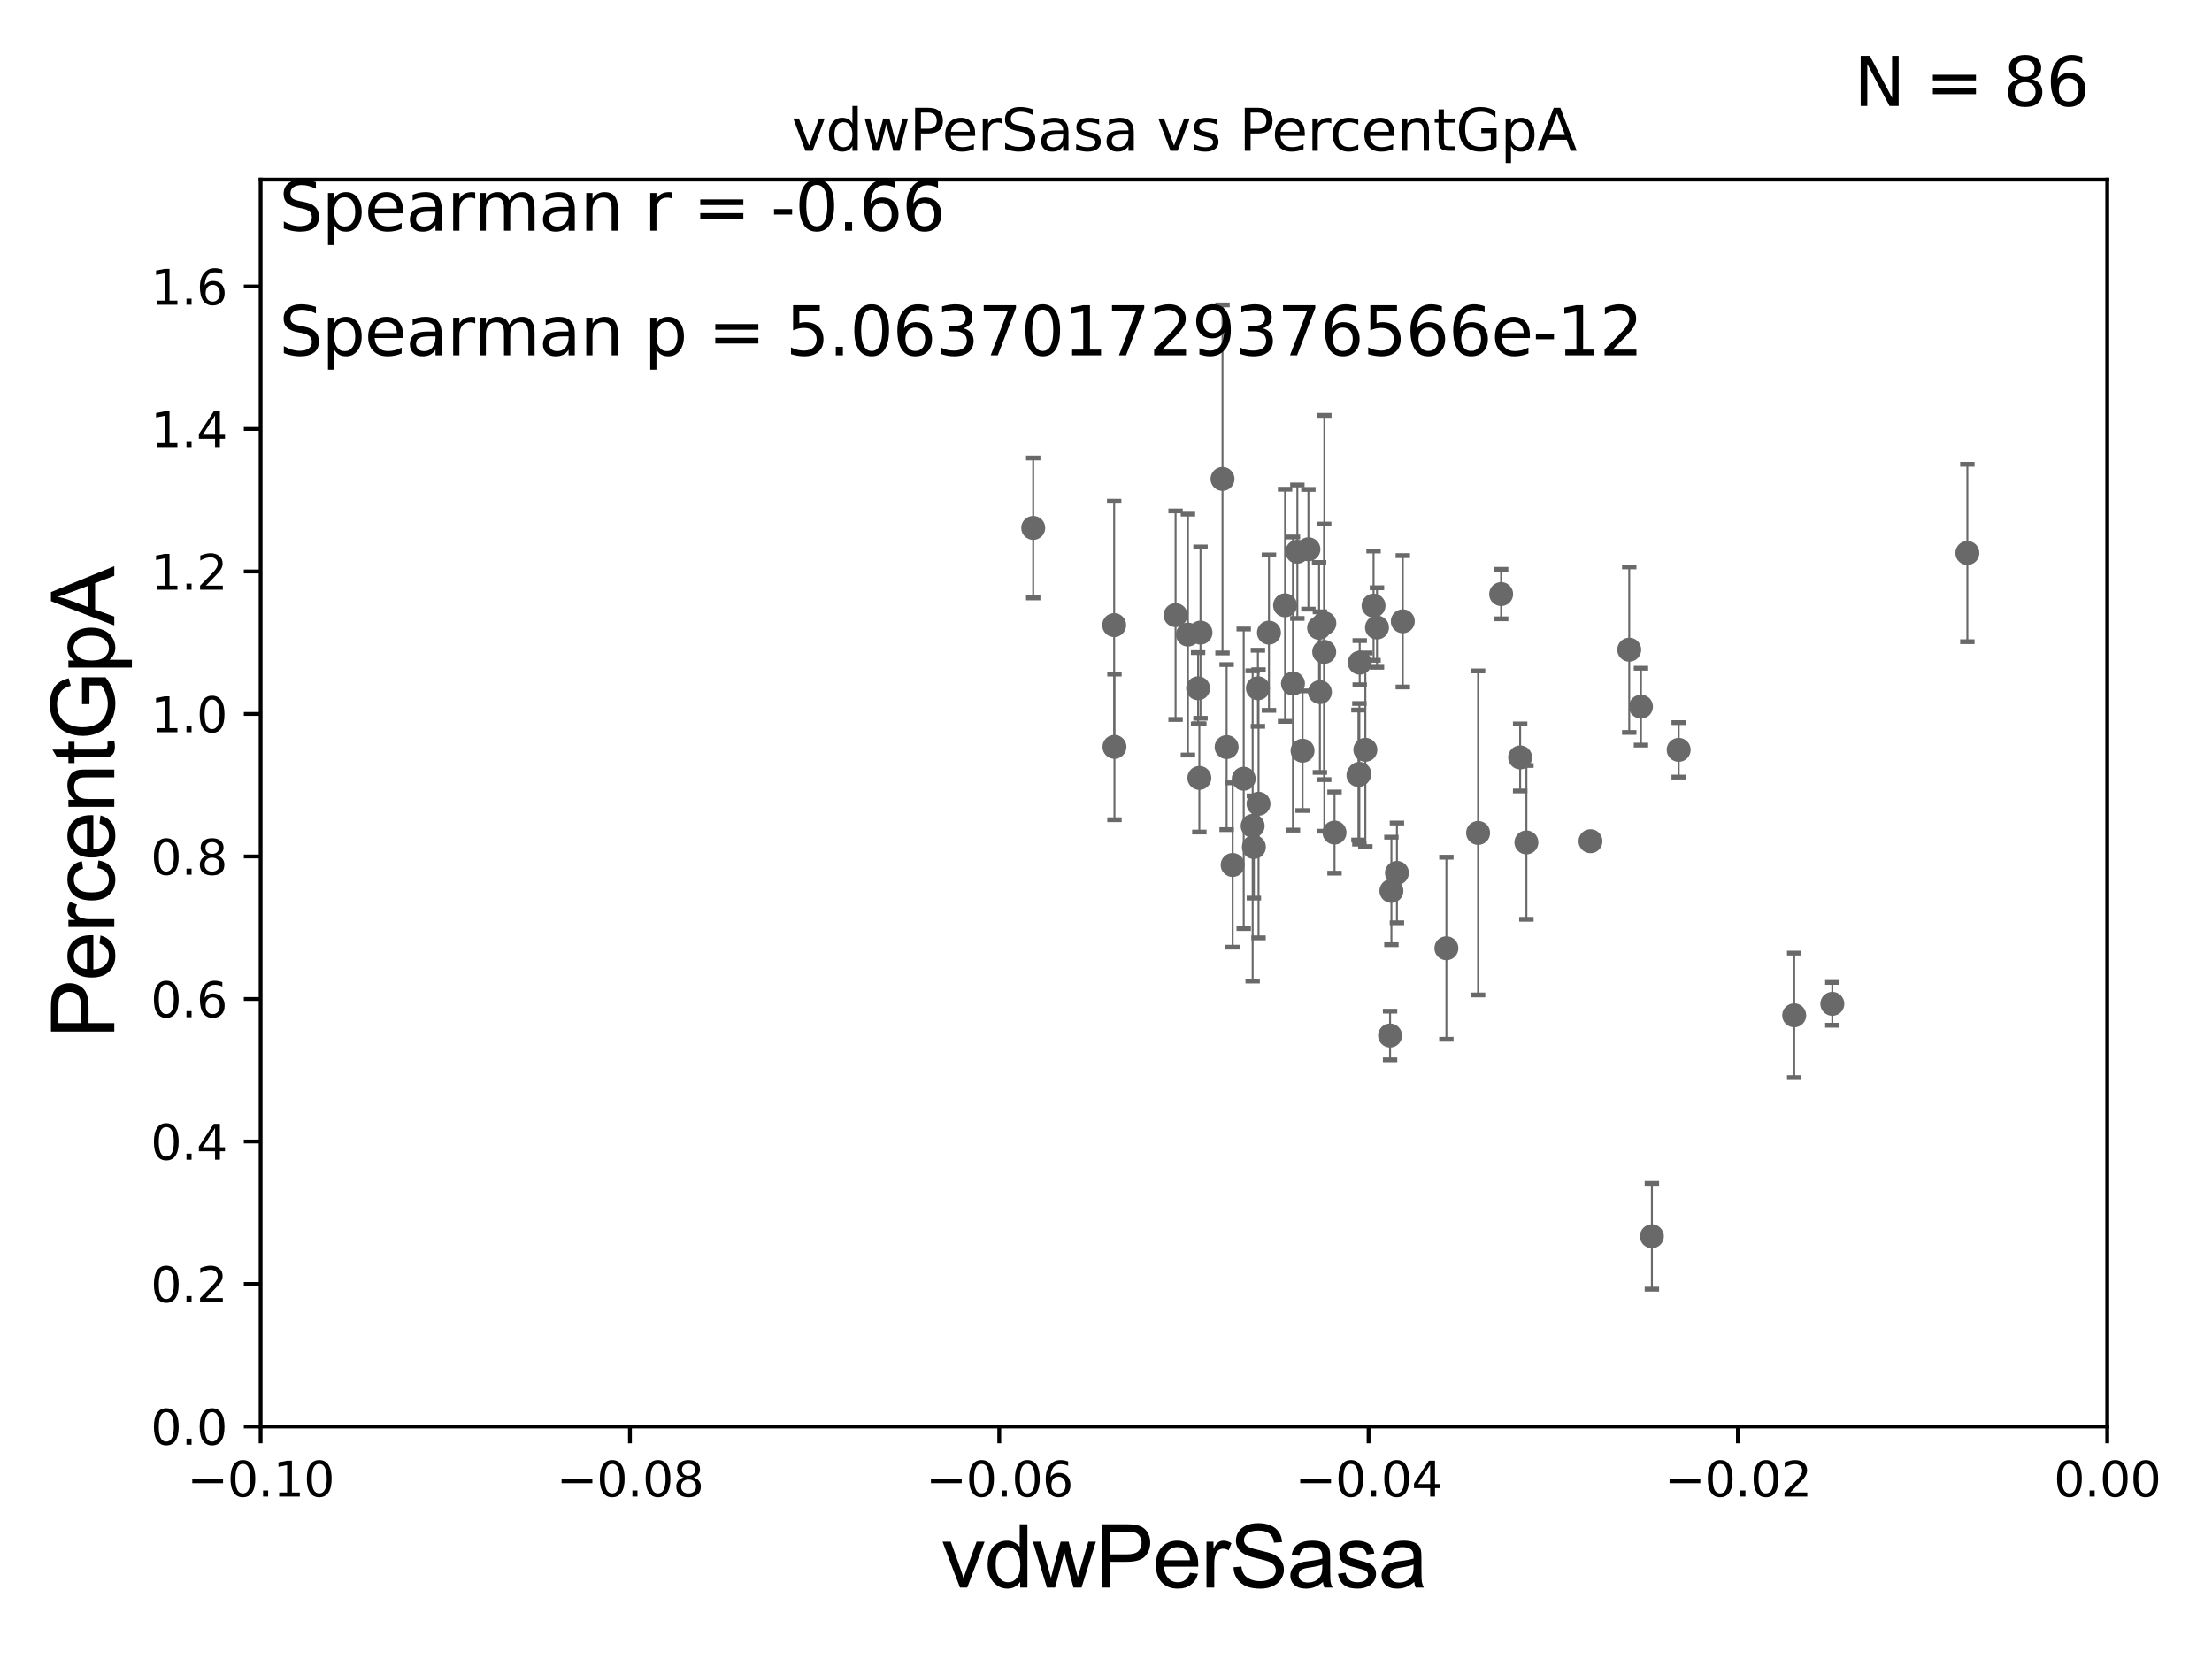 <?xml version="1.0" encoding="utf-8" standalone="no"?>
<!DOCTYPE svg PUBLIC "-//W3C//DTD SVG 1.1//EN"
  "http://www.w3.org/Graphics/SVG/1.1/DTD/svg11.dtd">
<svg xmlns:xlink="http://www.w3.org/1999/xlink" width="460.8pt" height="345.6pt" viewBox="0 0 460.8 345.6" xmlns="http://www.w3.org/2000/svg" version="1.1">
 <defs>
  <style type="text/css">*{stroke-linejoin: round; stroke-linecap: butt}</style>
 </defs>
 <g id="figure_1">
  <g id="patch_1">
   <path d="M 0 345.6 
L 460.8 345.6 
L 460.8 0 
L 0 0 
z
" style="fill: #ffffff"/>
  </g>
  <g id="axes_1">
   <g id="patch_2">
    <path d="M 54.29 297.16 
L 438.975 297.16 
L 438.975 37.411 
L 54.29 37.411 
z
" style="fill: #ffffff"/>
   </g>
   <g id="PathCollection_1">
    <defs>
     <path id="m7a1966c98a" d="M 0 1.118 
C 0.297 1.118 0.581 1 0.791 0.791 
C 1 0.581 1.118 0.297 1.118 0 
C 1.118 -0.297 1 -0.581 0.791 -0.791 
C 0.581 -1 0.297 -1.118 0 -1.118 
C -0.297 -1.118 -0.581 -1 -0.791 -0.791 
C -1 -0.581 -1.118 -0.297 -1.118 0 
C -1.118 0.297 -1 0.581 -0.791 0.791 
C -0.581 1 -0.297 1.118 0 1.118 
z
" style="stroke: #696969"/>
    </defs>
    <g clip-path="url(#pb6bfd0ac1e)">
     <use xlink:href="#m7a1966c98a" x="262.049" y="143.379" style="fill: #696969; stroke: #696969"/>
     <use xlink:href="#m7a1966c98a" x="837.781" y="250.135" style="fill: #696969; stroke: #696969"/>
     <use xlink:href="#m7a1966c98a" x="562.268" y="262.321" style="fill: #696969; stroke: #696969"/>
     <use xlink:href="#m7a1966c98a" x="602.923" y="193.938" style="fill: #696969; stroke: #696969"/>
     <use xlink:href="#m7a1966c98a" x="284.428" y="156.194" style="fill: #696969; stroke: #696969"/>
     <use xlink:href="#m7a1966c98a" x="286.853" y="130.72" style="fill: #696969; stroke: #696969"/>
     <use xlink:href="#m7a1966c98a" x="19341.605" y="183.593" style="fill: #696969; stroke: #696969"/>
     <use xlink:href="#m7a1966c98a" x="714.254" y="179.908" style="fill: #696969; stroke: #696969"/>
     <use xlink:href="#m7a1966c98a" x="307.915" y="173.512" style="fill: #696969; stroke: #696969"/>
     <use xlink:href="#m7a1966c98a" x="2626.316" y="247.249" style="fill: #696969; stroke: #696969"/>
     <use xlink:href="#m7a1966c98a" x="9501.322" y="191.818" style="fill: #696969; stroke: #696969"/>
     <use xlink:href="#m7a1966c98a" x="260.951" y="172.053" style="fill: #696969; stroke: #696969"/>
     <use xlink:href="#m7a1966c98a" x="301.309" y="197.533" style="fill: #696969; stroke: #696969"/>
     <use xlink:href="#m7a1966c98a" x="466.018" y="136.023" style="fill: #696969; stroke: #696969"/>
     <use xlink:href="#m7a1966c98a" x="275.887" y="129.845" style="fill: #696969; stroke: #696969"/>
     <use xlink:href="#m7a1966c98a" x="286.137" y="126.165" style="fill: #696969; stroke: #696969"/>
     <use xlink:href="#m7a1966c98a" x="249.847" y="162.059" style="fill: #696969; stroke: #696969"/>
     <use xlink:href="#m7a1966c98a" x="282.988" y="161.454" style="fill: #696969; stroke: #696969"/>
     <use xlink:href="#m7a1966c98a" x="633.446" y="268.127" style="fill: #696969; stroke: #696969"/>
     <use xlink:href="#m7a1966c98a" x="6573.427" y="259.199" style="fill: #696969; stroke: #696969"/>
     <use xlink:href="#m7a1966c98a" x="317.977" y="175.487" style="fill: #696969; stroke: #696969"/>
     <use xlink:href="#m7a1966c98a" x="2443.223" y="271.421" style="fill: #696969; stroke: #696969"/>
     <use xlink:href="#m7a1966c98a" x="33178.6" y="271.421" style="fill: #696969; stroke: #696969"/>
     <use xlink:href="#m7a1966c98a" x="33178.6" y="243.366" style="fill: #696969; stroke: #696969"/>
     <use xlink:href="#m7a1966c98a" x="876.866" y="243.366" style="fill: #696969; stroke: #696969"/>
     <use xlink:href="#m7a1966c98a" x="291.007" y="181.837" style="fill: #696969; stroke: #696969"/>
     <use xlink:href="#m7a1966c98a" x="1060.107" y="254.293" style="fill: #696969; stroke: #696969"/>
     <use xlink:href="#m7a1966c98a" x="33178.6" y="254.335" style="fill: #696969; stroke: #696969"/>
     <use xlink:href="#m7a1966c98a" x="33178.6" y="157.126" style="fill: #696969; stroke: #696969"/>
     <use xlink:href="#m7a1966c98a" x="349.698" y="156.205" style="fill: #696969; stroke: #696969"/>
     <use xlink:href="#m7a1966c98a" x="993.267" y="275.812" style="fill: #696969; stroke: #696969"/>
     <use xlink:href="#m7a1966c98a" x="550.567" y="166.435" style="fill: #696969; stroke: #696969"/>
     <use xlink:href="#m7a1966c98a" x="33178.6" y="168.428" style="fill: #696969; stroke: #696969"/>
     <use xlink:href="#m7a1966c98a" x="33178.6" y="210.276" style="fill: #696969; stroke: #696969"/>
     <use xlink:href="#m7a1966c98a" x="381.707" y="209.115" style="fill: #696969; stroke: #696969"/>
     <use xlink:href="#m7a1966c98a" x="8627.377" y="268.053" style="fill: #696969; stroke: #696969"/>
     <use xlink:href="#m7a1966c98a" x="650.018" y="274.025" style="fill: #696969; stroke: #696969"/>
     <use xlink:href="#m7a1966c98a" x="316.674" y="157.789" style="fill: #696969; stroke: #696969"/>
     <use xlink:href="#m7a1966c98a" x="6139.967" y="262.158" style="fill: #696969; stroke: #696969"/>
     <use xlink:href="#m7a1966c98a" x="339.398" y="135.341" style="fill: #696969; stroke: #696969"/>
     <use xlink:href="#m7a1966c98a" x="344.117" y="257.542" style="fill: #696969; stroke: #696969"/>
     <use xlink:href="#m7a1966c98a" x="9828.716" y="168.917" style="fill: #696969; stroke: #696969"/>
     <use xlink:href="#m7a1966c98a" x="33178.6" y="168.716" style="fill: #696969; stroke: #696969"/>
     <use xlink:href="#m7a1966c98a" x="33178.6" y="134.261" style="fill: #696969; stroke: #696969"/>
     <use xlink:href="#m7a1966c98a" x="312.716" y="123.755" style="fill: #696969; stroke: #696969"/>
     <use xlink:href="#m7a1966c98a" x="255.53" y="155.633" style="fill: #696969; stroke: #696969"/>
     <use xlink:href="#m7a1966c98a" x="275.856" y="135.793" style="fill: #696969; stroke: #696969"/>
     <use xlink:href="#m7a1966c98a" x="264.349" y="131.79" style="fill: #696969; stroke: #696969"/>
     <use xlink:href="#m7a1966c98a" x="274.96" y="144.177" style="fill: #696969; stroke: #696969"/>
     <use xlink:href="#m7a1966c98a" x="409.834" y="115.196" style="fill: #696969; stroke: #696969"/>
     <use xlink:href="#m7a1966c98a" x="250.088" y="131.784" style="fill: #696969; stroke: #696969"/>
     <use xlink:href="#m7a1966c98a" x="262.177" y="167.44" style="fill: #696969; stroke: #696969"/>
     <use xlink:href="#m7a1966c98a" x="1529.006" y="145.526" style="fill: #696969; stroke: #696969"/>
     <use xlink:href="#m7a1966c98a" x="269.348" y="142.396" style="fill: #696969; stroke: #696969"/>
     <use xlink:href="#m7a1966c98a" x="278.004" y="173.439" style="fill: #696969; stroke: #696969"/>
     <use xlink:href="#m7a1966c98a" x="215.239" y="109.972" style="fill: #696969; stroke: #696969"/>
     <use xlink:href="#m7a1966c98a" x="270.264" y="114.931" style="fill: #696969; stroke: #696969"/>
     <use xlink:href="#m7a1966c98a" x="271.35" y="156.382" style="fill: #696969; stroke: #696969"/>
     <use xlink:href="#m7a1966c98a" x="249.586" y="143.381" style="fill: #696969; stroke: #696969"/>
     <use xlink:href="#m7a1966c98a" x="244.893" y="128.148" style="fill: #696969; stroke: #696969"/>
     <use xlink:href="#m7a1966c98a" x="283.182" y="161.202" style="fill: #696969; stroke: #696969"/>
     <use xlink:href="#m7a1966c98a" x="247.468" y="132.192" style="fill: #696969; stroke: #696969"/>
     <use xlink:href="#m7a1966c98a" x="2513.763" y="163.235" style="fill: #696969; stroke: #696969"/>
     <use xlink:href="#m7a1966c98a" x="256.782" y="180.191" style="fill: #696969; stroke: #696969"/>
     <use xlink:href="#m7a1966c98a" x="33178.6" y="191.786" style="fill: #696969; stroke: #696969"/>
     <use xlink:href="#m7a1966c98a" x="33178.6" y="176.067" style="fill: #696969; stroke: #696969"/>
     <use xlink:href="#m7a1966c98a" x="259.089" y="162.23" style="fill: #696969; stroke: #696969"/>
     <use xlink:href="#m7a1966c98a" x="254.672" y="99.765" style="fill: #696969; stroke: #696969"/>
     <use xlink:href="#m7a1966c98a" x="289.856" y="185.593" style="fill: #696969; stroke: #696969"/>
     <use xlink:href="#m7a1966c98a" x="331.326" y="175.238" style="fill: #696969; stroke: #696969"/>
     <use xlink:href="#m7a1966c98a" x="292.228" y="129.427" style="fill: #696969; stroke: #696969"/>
     <use xlink:href="#m7a1966c98a" x="2049.655" y="153.76" style="fill: #696969; stroke: #696969"/>
     <use xlink:href="#m7a1966c98a" x="3471.258" y="134.451" style="fill: #696969; stroke: #696969"/>
     <use xlink:href="#m7a1966c98a" x="267.706" y="126.093" style="fill: #696969; stroke: #696969"/>
     <use xlink:href="#m7a1966c98a" x="289.577" y="215.715" style="fill: #696969; stroke: #696969"/>
     <use xlink:href="#m7a1966c98a" x="261.208" y="176.448" style="fill: #696969; stroke: #696969"/>
     <use xlink:href="#m7a1966c98a" x="494.229" y="152.266" style="fill: #696969; stroke: #696969"/>
     <use xlink:href="#m7a1966c98a" x="22511.984" y="173.206" style="fill: #696969; stroke: #696969"/>
     <use xlink:href="#m7a1966c98a" x="232.162" y="155.588" style="fill: #696969; stroke: #696969"/>
     <use xlink:href="#m7a1966c98a" x="283.254" y="138.048" style="fill: #696969; stroke: #696969"/>
     <use xlink:href="#m7a1966c98a" x="341.841" y="147.21" style="fill: #696969; stroke: #696969"/>
     <use xlink:href="#m7a1966c98a" x="232.102" y="130.224" style="fill: #696969; stroke: #696969"/>
     <use xlink:href="#m7a1966c98a" x="373.765" y="211.513" style="fill: #696969; stroke: #696969"/>
     <use xlink:href="#m7a1966c98a" x="933.383" y="173.521" style="fill: #696969; stroke: #696969"/>
     <use xlink:href="#m7a1966c98a" x="274.793" y="130.79" style="fill: #696969; stroke: #696969"/>
     <use xlink:href="#m7a1966c98a" x="33178.6" y="130.828" style="fill: #696969; stroke: #696969"/>
     <use xlink:href="#m7a1966c98a" x="33178.6" y="114.47" style="fill: #696969; stroke: #696969"/>
     <use xlink:href="#m7a1966c98a" x="272.566" y="114.422" style="fill: #696969; stroke: #696969"/>
     <use xlink:href="#m7a1966c98a" x="12114.587" y="251.681" style="fill: #696969; stroke: #696969"/>
    </g>
   </g>
   <g id="matplotlib.axis_1">
    <g id="xtick_1">
     <g id="line2d_1">
      <defs>
       <path id="ma748342286" d="M 0 0 
L 0 3.5 
" style="stroke: #000000; stroke-width: 0.8"/>
      </defs>
      <g>
       <use xlink:href="#ma748342286" x="54.29" y="297.16" style="stroke: #000000; stroke-width: 0.8"/>
      </g>
     </g>
     <g id="text_1">
      <!-- −0.10 -->
      <g transform="translate(38.967 311.758)scale(0.1 -0.1)">
       <defs>
        <path id="DejaVuSans-2212" d="M 678 2272 
L 4684 2272 
L 4684 1741 
L 678 1741 
L 678 2272 
z
" transform="scale(0.016)"/>
        <path id="DejaVuSans-30" d="M 2034 4250 
Q 1547 4250 1301 3770 
Q 1056 3291 1056 2328 
Q 1056 1369 1301 889 
Q 1547 409 2034 409 
Q 2525 409 2770 889 
Q 3016 1369 3016 2328 
Q 3016 3291 2770 3770 
Q 2525 4250 2034 4250 
z
M 2034 4750 
Q 2819 4750 3233 4129 
Q 3647 3509 3647 2328 
Q 3647 1150 3233 529 
Q 2819 -91 2034 -91 
Q 1250 -91 836 529 
Q 422 1150 422 2328 
Q 422 3509 836 4129 
Q 1250 4750 2034 4750 
z
" transform="scale(0.016)"/>
        <path id="DejaVuSans-2e" d="M 684 794 
L 1344 794 
L 1344 0 
L 684 0 
L 684 794 
z
" transform="scale(0.016)"/>
        <path id="DejaVuSans-31" d="M 794 531 
L 1825 531 
L 1825 4091 
L 703 3866 
L 703 4441 
L 1819 4666 
L 2450 4666 
L 2450 531 
L 3481 531 
L 3481 0 
L 794 0 
L 794 531 
z
" transform="scale(0.016)"/>
       </defs>
       <use xlink:href="#DejaVuSans-2212"/>
       <use xlink:href="#DejaVuSans-30" x="83.789"/>
       <use xlink:href="#DejaVuSans-2e" x="147.412"/>
       <use xlink:href="#DejaVuSans-31" x="179.199"/>
       <use xlink:href="#DejaVuSans-30" x="242.822"/>
      </g>
     </g>
    </g>
    <g id="xtick_2">
     <g id="line2d_2">
      <g>
       <use xlink:href="#ma748342286" x="131.227" y="297.16" style="stroke: #000000; stroke-width: 0.8"/>
      </g>
     </g>
     <g id="text_2">
      <!-- −0.08 -->
      <g transform="translate(115.904 311.758)scale(0.1 -0.1)">
       <defs>
        <path id="DejaVuSans-38" d="M 2034 2216 
Q 1584 2216 1326 1975 
Q 1069 1734 1069 1313 
Q 1069 891 1326 650 
Q 1584 409 2034 409 
Q 2484 409 2743 651 
Q 3003 894 3003 1313 
Q 3003 1734 2745 1975 
Q 2488 2216 2034 2216 
z
M 1403 2484 
Q 997 2584 770 2862 
Q 544 3141 544 3541 
Q 544 4100 942 4425 
Q 1341 4750 2034 4750 
Q 2731 4750 3128 4425 
Q 3525 4100 3525 3541 
Q 3525 3141 3298 2862 
Q 3072 2584 2669 2484 
Q 3125 2378 3379 2068 
Q 3634 1759 3634 1313 
Q 3634 634 3220 271 
Q 2806 -91 2034 -91 
Q 1263 -91 848 271 
Q 434 634 434 1313 
Q 434 1759 690 2068 
Q 947 2378 1403 2484 
z
M 1172 3481 
Q 1172 3119 1398 2916 
Q 1625 2713 2034 2713 
Q 2441 2713 2670 2916 
Q 2900 3119 2900 3481 
Q 2900 3844 2670 4047 
Q 2441 4250 2034 4250 
Q 1625 4250 1398 4047 
Q 1172 3844 1172 3481 
z
" transform="scale(0.016)"/>
       </defs>
       <use xlink:href="#DejaVuSans-2212"/>
       <use xlink:href="#DejaVuSans-30" x="83.789"/>
       <use xlink:href="#DejaVuSans-2e" x="147.412"/>
       <use xlink:href="#DejaVuSans-30" x="179.199"/>
       <use xlink:href="#DejaVuSans-38" x="242.822"/>
      </g>
     </g>
    </g>
    <g id="xtick_3">
     <g id="line2d_3">
      <g>
       <use xlink:href="#ma748342286" x="208.164" y="297.16" style="stroke: #000000; stroke-width: 0.8"/>
      </g>
     </g>
     <g id="text_3">
      <!-- −0.06 -->
      <g transform="translate(192.841 311.758)scale(0.1 -0.1)">
       <defs>
        <path id="DejaVuSans-36" d="M 2113 2584 
Q 1688 2584 1439 2293 
Q 1191 2003 1191 1497 
Q 1191 994 1439 701 
Q 1688 409 2113 409 
Q 2538 409 2786 701 
Q 3034 994 3034 1497 
Q 3034 2003 2786 2293 
Q 2538 2584 2113 2584 
z
M 3366 4563 
L 3366 3988 
Q 3128 4100 2886 4159 
Q 2644 4219 2406 4219 
Q 1781 4219 1451 3797 
Q 1122 3375 1075 2522 
Q 1259 2794 1537 2939 
Q 1816 3084 2150 3084 
Q 2853 3084 3261 2657 
Q 3669 2231 3669 1497 
Q 3669 778 3244 343 
Q 2819 -91 2113 -91 
Q 1303 -91 875 529 
Q 447 1150 447 2328 
Q 447 3434 972 4092 
Q 1497 4750 2381 4750 
Q 2619 4750 2861 4703 
Q 3103 4656 3366 4563 
z
" transform="scale(0.016)"/>
       </defs>
       <use xlink:href="#DejaVuSans-2212"/>
       <use xlink:href="#DejaVuSans-30" x="83.789"/>
       <use xlink:href="#DejaVuSans-2e" x="147.412"/>
       <use xlink:href="#DejaVuSans-30" x="179.199"/>
       <use xlink:href="#DejaVuSans-36" x="242.822"/>
      </g>
     </g>
    </g>
    <g id="xtick_4">
     <g id="line2d_4">
      <g>
       <use xlink:href="#ma748342286" x="285.101" y="297.16" style="stroke: #000000; stroke-width: 0.8"/>
      </g>
     </g>
     <g id="text_4">
      <!-- −0.04 -->
      <g transform="translate(269.778 311.758)scale(0.1 -0.1)">
       <defs>
        <path id="DejaVuSans-34" d="M 2419 4116 
L 825 1625 
L 2419 1625 
L 2419 4116 
z
M 2253 4666 
L 3047 4666 
L 3047 1625 
L 3713 1625 
L 3713 1100 
L 3047 1100 
L 3047 0 
L 2419 0 
L 2419 1100 
L 313 1100 
L 313 1709 
L 2253 4666 
z
" transform="scale(0.016)"/>
       </defs>
       <use xlink:href="#DejaVuSans-2212"/>
       <use xlink:href="#DejaVuSans-30" x="83.789"/>
       <use xlink:href="#DejaVuSans-2e" x="147.412"/>
       <use xlink:href="#DejaVuSans-30" x="179.199"/>
       <use xlink:href="#DejaVuSans-34" x="242.822"/>
      </g>
     </g>
    </g>
    <g id="xtick_5">
     <g id="line2d_5">
      <g>
       <use xlink:href="#ma748342286" x="362.038" y="297.16" style="stroke: #000000; stroke-width: 0.8"/>
      </g>
     </g>
     <g id="text_5">
      <!-- −0.02 -->
      <g transform="translate(346.715 311.758)scale(0.1 -0.1)">
       <defs>
        <path id="DejaVuSans-32" d="M 1228 531 
L 3431 531 
L 3431 0 
L 469 0 
L 469 531 
Q 828 903 1448 1529 
Q 2069 2156 2228 2338 
Q 2531 2678 2651 2914 
Q 2772 3150 2772 3378 
Q 2772 3750 2511 3984 
Q 2250 4219 1831 4219 
Q 1534 4219 1204 4116 
Q 875 4013 500 3803 
L 500 4441 
Q 881 4594 1212 4672 
Q 1544 4750 1819 4750 
Q 2544 4750 2975 4387 
Q 3406 4025 3406 3419 
Q 3406 3131 3298 2873 
Q 3191 2616 2906 2266 
Q 2828 2175 2409 1742 
Q 1991 1309 1228 531 
z
" transform="scale(0.016)"/>
       </defs>
       <use xlink:href="#DejaVuSans-2212"/>
       <use xlink:href="#DejaVuSans-30" x="83.789"/>
       <use xlink:href="#DejaVuSans-2e" x="147.412"/>
       <use xlink:href="#DejaVuSans-30" x="179.199"/>
       <use xlink:href="#DejaVuSans-32" x="242.822"/>
      </g>
     </g>
    </g>
    <g id="xtick_6">
     <g id="line2d_6">
      <g>
       <use xlink:href="#ma748342286" x="438.975" y="297.16" style="stroke: #000000; stroke-width: 0.8"/>
      </g>
     </g>
     <g id="text_6">
      <!-- 0.00 -->
      <g transform="translate(427.842 311.758)scale(0.1 -0.1)">
       <use xlink:href="#DejaVuSans-30"/>
       <use xlink:href="#DejaVuSans-2e" x="63.623"/>
       <use xlink:href="#DejaVuSans-30" x="95.41"/>
       <use xlink:href="#DejaVuSans-30" x="159.033"/>
      </g>
     </g>
    </g>
    <g id="text_7">
     <!-- vdwPerSasa -->
     <g transform="translate(196.11 330.722)scale(0.18 -0.18)">
      <defs>
       <path id="ArialMT-76" d="M 1344 0 
L 81 3319 
L 675 3319 
L 1388 1331 
Q 1503 1009 1600 663 
Q 1675 925 1809 1294 
L 2547 3319 
L 3125 3319 
L 1869 0 
L 1344 0 
z
" transform="scale(0.016)"/>
       <path id="ArialMT-64" d="M 2575 0 
L 2575 419 
Q 2259 -75 1647 -75 
Q 1250 -75 917 144 
Q 584 363 401 755 
Q 219 1147 219 1656 
Q 219 2153 384 2558 
Q 550 2963 881 3178 
Q 1213 3394 1622 3394 
Q 1922 3394 2156 3267 
Q 2391 3141 2538 2938 
L 2538 4581 
L 3097 4581 
L 3097 0 
L 2575 0 
z
M 797 1656 
Q 797 1019 1065 703 
Q 1334 388 1700 388 
Q 2069 388 2326 689 
Q 2584 991 2584 1609 
Q 2584 2291 2321 2609 
Q 2059 2928 1675 2928 
Q 1300 2928 1048 2622 
Q 797 2316 797 1656 
z
" transform="scale(0.016)"/>
       <path id="ArialMT-77" d="M 1034 0 
L 19 3319 
L 600 3319 
L 1128 1403 
L 1325 691 
Q 1338 744 1497 1375 
L 2025 3319 
L 2603 3319 
L 3100 1394 
L 3266 759 
L 3456 1400 
L 4025 3319 
L 4572 3319 
L 3534 0 
L 2950 0 
L 2422 1988 
L 2294 2553 
L 1622 0 
L 1034 0 
z
" transform="scale(0.016)"/>
       <path id="ArialMT-50" d="M 494 0 
L 494 4581 
L 2222 4581 
Q 2678 4581 2919 4538 
Q 3256 4481 3484 4323 
Q 3713 4166 3852 3881 
Q 3991 3597 3991 3256 
Q 3991 2672 3619 2267 
Q 3247 1863 2275 1863 
L 1100 1863 
L 1100 0 
L 494 0 
z
M 1100 2403 
L 2284 2403 
Q 2872 2403 3119 2622 
Q 3366 2841 3366 3238 
Q 3366 3525 3220 3729 
Q 3075 3934 2838 4000 
Q 2684 4041 2272 4041 
L 1100 4041 
L 1100 2403 
z
" transform="scale(0.016)"/>
       <path id="ArialMT-65" d="M 2694 1069 
L 3275 997 
Q 3138 488 2766 206 
Q 2394 -75 1816 -75 
Q 1088 -75 661 373 
Q 234 822 234 1631 
Q 234 2469 665 2931 
Q 1097 3394 1784 3394 
Q 2450 3394 2872 2941 
Q 3294 2488 3294 1666 
Q 3294 1616 3291 1516 
L 816 1516 
Q 847 969 1125 678 
Q 1403 388 1819 388 
Q 2128 388 2347 550 
Q 2566 713 2694 1069 
z
M 847 1978 
L 2700 1978 
Q 2663 2397 2488 2606 
Q 2219 2931 1791 2931 
Q 1403 2931 1139 2672 
Q 875 2413 847 1978 
z
" transform="scale(0.016)"/>
       <path id="ArialMT-72" d="M 416 0 
L 416 3319 
L 922 3319 
L 922 2816 
Q 1116 3169 1280 3281 
Q 1444 3394 1641 3394 
Q 1925 3394 2219 3213 
L 2025 2691 
Q 1819 2813 1613 2813 
Q 1428 2813 1281 2702 
Q 1134 2591 1072 2394 
Q 978 2094 978 1738 
L 978 0 
L 416 0 
z
" transform="scale(0.016)"/>
       <path id="ArialMT-53" d="M 288 1472 
L 859 1522 
Q 900 1178 1048 958 
Q 1197 738 1509 602 
Q 1822 466 2213 466 
Q 2559 466 2825 569 
Q 3091 672 3220 851 
Q 3350 1031 3350 1244 
Q 3350 1459 3225 1620 
Q 3100 1781 2813 1891 
Q 2628 1963 1997 2114 
Q 1366 2266 1113 2400 
Q 784 2572 623 2826 
Q 463 3081 463 3397 
Q 463 3744 659 4045 
Q 856 4347 1234 4503 
Q 1613 4659 2075 4659 
Q 2584 4659 2973 4495 
Q 3363 4331 3572 4012 
Q 3781 3694 3797 3291 
L 3216 3247 
Q 3169 3681 2898 3903 
Q 2628 4125 2100 4125 
Q 1550 4125 1298 3923 
Q 1047 3722 1047 3438 
Q 1047 3191 1225 3031 
Q 1400 2872 2139 2705 
Q 2878 2538 3153 2413 
Q 3553 2228 3743 1945 
Q 3934 1663 3934 1294 
Q 3934 928 3725 604 
Q 3516 281 3123 101 
Q 2731 -78 2241 -78 
Q 1619 -78 1198 103 
Q 778 284 539 648 
Q 300 1013 288 1472 
z
" transform="scale(0.016)"/>
       <path id="ArialMT-61" d="M 2588 409 
Q 2275 144 1986 34 
Q 1697 -75 1366 -75 
Q 819 -75 525 192 
Q 231 459 231 875 
Q 231 1119 342 1320 
Q 453 1522 633 1644 
Q 813 1766 1038 1828 
Q 1203 1872 1538 1913 
Q 2219 1994 2541 2106 
Q 2544 2222 2544 2253 
Q 2544 2597 2384 2738 
Q 2169 2928 1744 2928 
Q 1347 2928 1158 2789 
Q 969 2650 878 2297 
L 328 2372 
Q 403 2725 575 2942 
Q 747 3159 1072 3276 
Q 1397 3394 1825 3394 
Q 2250 3394 2515 3294 
Q 2781 3194 2906 3042 
Q 3031 2891 3081 2659 
Q 3109 2516 3109 2141 
L 3109 1391 
Q 3109 606 3145 398 
Q 3181 191 3288 0 
L 2700 0 
Q 2613 175 2588 409 
z
M 2541 1666 
Q 2234 1541 1622 1453 
Q 1275 1403 1131 1340 
Q 988 1278 909 1158 
Q 831 1038 831 891 
Q 831 666 1001 516 
Q 1172 366 1500 366 
Q 1825 366 2078 508 
Q 2331 650 2450 897 
Q 2541 1088 2541 1459 
L 2541 1666 
z
" transform="scale(0.016)"/>
       <path id="ArialMT-73" d="M 197 991 
L 753 1078 
Q 800 744 1014 566 
Q 1228 388 1613 388 
Q 2000 388 2187 545 
Q 2375 703 2375 916 
Q 2375 1106 2209 1216 
Q 2094 1291 1634 1406 
Q 1016 1563 777 1677 
Q 538 1791 414 1992 
Q 291 2194 291 2438 
Q 291 2659 392 2848 
Q 494 3038 669 3163 
Q 800 3259 1026 3326 
Q 1253 3394 1513 3394 
Q 1903 3394 2198 3281 
Q 2494 3169 2634 2976 
Q 2775 2784 2828 2463 
L 2278 2388 
Q 2241 2644 2061 2787 
Q 1881 2931 1553 2931 
Q 1166 2931 1000 2803 
Q 834 2675 834 2503 
Q 834 2394 903 2306 
Q 972 2216 1119 2156 
Q 1203 2125 1616 2013 
Q 2213 1853 2448 1751 
Q 2684 1650 2818 1456 
Q 2953 1263 2953 975 
Q 2953 694 2789 445 
Q 2625 197 2315 61 
Q 2006 -75 1616 -75 
Q 969 -75 630 194 
Q 291 463 197 991 
z
" transform="scale(0.016)"/>
      </defs>
      <use xlink:href="#ArialMT-76"/>
      <use xlink:href="#ArialMT-64" x="50"/>
      <use xlink:href="#ArialMT-77" x="105.615"/>
      <use xlink:href="#ArialMT-50" x="177.832"/>
      <use xlink:href="#ArialMT-65" x="244.531"/>
      <use xlink:href="#ArialMT-72" x="300.146"/>
      <use xlink:href="#ArialMT-53" x="333.447"/>
      <use xlink:href="#ArialMT-61" x="400.146"/>
      <use xlink:href="#ArialMT-73" x="455.762"/>
      <use xlink:href="#ArialMT-61" x="505.762"/>
     </g>
    </g>
   </g>
   <g id="matplotlib.axis_2">
    <g id="ytick_1">
     <g id="line2d_7">
      <defs>
       <path id="m5f080ddc0c" d="M 0 0 
L -3.5 0 
" style="stroke: #000000; stroke-width: 0.8"/>
      </defs>
      <g>
       <use xlink:href="#m5f080ddc0c" x="54.29" y="297.16" style="stroke: #000000; stroke-width: 0.8"/>
      </g>
     </g>
     <g id="text_8">
      <!-- 0.0 -->
      <g transform="translate(31.387 300.959)scale(0.1 -0.1)">
       <use xlink:href="#DejaVuSans-30"/>
       <use xlink:href="#DejaVuSans-2e" x="63.623"/>
       <use xlink:href="#DejaVuSans-30" x="95.41"/>
      </g>
     </g>
    </g>
    <g id="ytick_2">
     <g id="line2d_8">
      <g>
       <use xlink:href="#m5f080ddc0c" x="54.29" y="267.474" style="stroke: #000000; stroke-width: 0.8"/>
      </g>
     </g>
     <g id="text_9">
      <!-- 0.2 -->
      <g transform="translate(31.387 271.274)scale(0.1 -0.1)">
       <use xlink:href="#DejaVuSans-30"/>
       <use xlink:href="#DejaVuSans-2e" x="63.623"/>
       <use xlink:href="#DejaVuSans-32" x="95.41"/>
      </g>
     </g>
    </g>
    <g id="ytick_3">
     <g id="line2d_9">
      <g>
       <use xlink:href="#m5f080ddc0c" x="54.29" y="237.789" style="stroke: #000000; stroke-width: 0.8"/>
      </g>
     </g>
     <g id="text_10">
      <!-- 0.4 -->
      <g transform="translate(31.387 241.588)scale(0.1 -0.1)">
       <use xlink:href="#DejaVuSans-30"/>
       <use xlink:href="#DejaVuSans-2e" x="63.623"/>
       <use xlink:href="#DejaVuSans-34" x="95.41"/>
      </g>
     </g>
    </g>
    <g id="ytick_4">
     <g id="line2d_10">
      <g>
       <use xlink:href="#m5f080ddc0c" x="54.29" y="208.103" style="stroke: #000000; stroke-width: 0.8"/>
      </g>
     </g>
     <g id="text_11">
      <!-- 0.6 -->
      <g transform="translate(31.387 211.902)scale(0.1 -0.1)">
       <use xlink:href="#DejaVuSans-30"/>
       <use xlink:href="#DejaVuSans-2e" x="63.623"/>
       <use xlink:href="#DejaVuSans-36" x="95.41"/>
      </g>
     </g>
    </g>
    <g id="ytick_5">
     <g id="line2d_11">
      <g>
       <use xlink:href="#m5f080ddc0c" x="54.29" y="178.418" style="stroke: #000000; stroke-width: 0.8"/>
      </g>
     </g>
     <g id="text_12">
      <!-- 0.8 -->
      <g transform="translate(31.387 182.217)scale(0.1 -0.1)">
       <use xlink:href="#DejaVuSans-30"/>
       <use xlink:href="#DejaVuSans-2e" x="63.623"/>
       <use xlink:href="#DejaVuSans-38" x="95.41"/>
      </g>
     </g>
    </g>
    <g id="ytick_6">
     <g id="line2d_12">
      <g>
       <use xlink:href="#m5f080ddc0c" x="54.29" y="148.732" style="stroke: #000000; stroke-width: 0.8"/>
      </g>
     </g>
     <g id="text_13">
      <!-- 1.0 -->
      <g transform="translate(31.387 152.531)scale(0.1 -0.1)">
       <use xlink:href="#DejaVuSans-31"/>
       <use xlink:href="#DejaVuSans-2e" x="63.623"/>
       <use xlink:href="#DejaVuSans-30" x="95.41"/>
      </g>
     </g>
    </g>
    <g id="ytick_7">
     <g id="line2d_13">
      <g>
       <use xlink:href="#m5f080ddc0c" x="54.29" y="119.047" style="stroke: #000000; stroke-width: 0.8"/>
      </g>
     </g>
     <g id="text_14">
      <!-- 1.2 -->
      <g transform="translate(31.387 122.846)scale(0.1 -0.1)">
       <use xlink:href="#DejaVuSans-31"/>
       <use xlink:href="#DejaVuSans-2e" x="63.623"/>
       <use xlink:href="#DejaVuSans-32" x="95.41"/>
      </g>
     </g>
    </g>
    <g id="ytick_8">
     <g id="line2d_14">
      <g>
       <use xlink:href="#m5f080ddc0c" x="54.29" y="89.361" style="stroke: #000000; stroke-width: 0.8"/>
      </g>
     </g>
     <g id="text_15">
      <!-- 1.4 -->
      <g transform="translate(31.387 93.16)scale(0.1 -0.1)">
       <use xlink:href="#DejaVuSans-31"/>
       <use xlink:href="#DejaVuSans-2e" x="63.623"/>
       <use xlink:href="#DejaVuSans-34" x="95.41"/>
      </g>
     </g>
    </g>
    <g id="ytick_9">
     <g id="line2d_15">
      <g>
       <use xlink:href="#m5f080ddc0c" x="54.29" y="59.675" style="stroke: #000000; stroke-width: 0.8"/>
      </g>
     </g>
     <g id="text_16">
      <!-- 1.6 -->
      <g transform="translate(31.387 63.475)scale(0.1 -0.1)">
       <use xlink:href="#DejaVuSans-31"/>
       <use xlink:href="#DejaVuSans-2e" x="63.623"/>
       <use xlink:href="#DejaVuSans-36" x="95.41"/>
      </g>
     </g>
    </g>
    <g id="text_17">
     <!-- PercentGpA -->
     <g transform="translate(23.809 216.309)rotate(-90)scale(0.18 -0.18)">
      <defs>
       <path id="ArialMT-63" d="M 2588 1216 
L 3141 1144 
Q 3050 572 2676 248 
Q 2303 -75 1759 -75 
Q 1078 -75 664 370 
Q 250 816 250 1647 
Q 250 2184 428 2587 
Q 606 2991 970 3192 
Q 1334 3394 1763 3394 
Q 2303 3394 2647 3120 
Q 2991 2847 3088 2344 
L 2541 2259 
Q 2463 2594 2264 2762 
Q 2066 2931 1784 2931 
Q 1359 2931 1093 2626 
Q 828 2322 828 1663 
Q 828 994 1084 691 
Q 1341 388 1753 388 
Q 2084 388 2306 591 
Q 2528 794 2588 1216 
z
" transform="scale(0.016)"/>
       <path id="ArialMT-6e" d="M 422 0 
L 422 3319 
L 928 3319 
L 928 2847 
Q 1294 3394 1984 3394 
Q 2284 3394 2536 3286 
Q 2788 3178 2913 3003 
Q 3038 2828 3088 2588 
Q 3119 2431 3119 2041 
L 3119 0 
L 2556 0 
L 2556 2019 
Q 2556 2363 2490 2533 
Q 2425 2703 2258 2804 
Q 2091 2906 1866 2906 
Q 1506 2906 1245 2678 
Q 984 2450 984 1813 
L 984 0 
L 422 0 
z
" transform="scale(0.016)"/>
       <path id="ArialMT-74" d="M 1650 503 
L 1731 6 
Q 1494 -44 1306 -44 
Q 1000 -44 831 53 
Q 663 150 594 308 
Q 525 466 525 972 
L 525 2881 
L 113 2881 
L 113 3319 
L 525 3319 
L 525 4141 
L 1084 4478 
L 1084 3319 
L 1650 3319 
L 1650 2881 
L 1084 2881 
L 1084 941 
Q 1084 700 1114 631 
Q 1144 563 1211 522 
Q 1278 481 1403 481 
Q 1497 481 1650 503 
z
" transform="scale(0.016)"/>
       <path id="ArialMT-47" d="M 2638 1797 
L 2638 2334 
L 4578 2338 
L 4578 638 
Q 4131 281 3656 101 
Q 3181 -78 2681 -78 
Q 2006 -78 1454 211 
Q 903 500 622 1047 
Q 341 1594 341 2269 
Q 341 2938 620 3517 
Q 900 4097 1425 4378 
Q 1950 4659 2634 4659 
Q 3131 4659 3532 4498 
Q 3934 4338 4162 4050 
Q 4391 3763 4509 3300 
L 3963 3150 
Q 3859 3500 3706 3700 
Q 3553 3900 3268 4020 
Q 2984 4141 2638 4141 
Q 2222 4141 1919 4014 
Q 1616 3888 1430 3681 
Q 1244 3475 1141 3228 
Q 966 2803 966 2306 
Q 966 1694 1177 1281 
Q 1388 869 1791 669 
Q 2194 469 2647 469 
Q 3041 469 3416 620 
Q 3791 772 3984 944 
L 3984 1797 
L 2638 1797 
z
" transform="scale(0.016)"/>
       <path id="ArialMT-70" d="M 422 -1272 
L 422 3319 
L 934 3319 
L 934 2888 
Q 1116 3141 1344 3267 
Q 1572 3394 1897 3394 
Q 2322 3394 2647 3175 
Q 2972 2956 3137 2557 
Q 3303 2159 3303 1684 
Q 3303 1175 3120 767 
Q 2938 359 2589 142 
Q 2241 -75 1856 -75 
Q 1575 -75 1351 44 
Q 1128 163 984 344 
L 984 -1272 
L 422 -1272 
z
M 931 1641 
Q 931 1000 1190 694 
Q 1450 388 1819 388 
Q 2194 388 2461 705 
Q 2728 1022 2728 1688 
Q 2728 2322 2467 2637 
Q 2206 2953 1844 2953 
Q 1484 2953 1207 2617 
Q 931 2281 931 1641 
z
" transform="scale(0.016)"/>
       <path id="ArialMT-41" d="M -9 0 
L 1750 4581 
L 2403 4581 
L 4278 0 
L 3588 0 
L 3053 1388 
L 1138 1388 
L 634 0 
L -9 0 
z
M 1313 1881 
L 2866 1881 
L 2388 3150 
Q 2169 3728 2063 4100 
Q 1975 3659 1816 3225 
L 1313 1881 
z
" transform="scale(0.016)"/>
      </defs>
      <use xlink:href="#ArialMT-50"/>
      <use xlink:href="#ArialMT-65" x="66.699"/>
      <use xlink:href="#ArialMT-72" x="122.314"/>
      <use xlink:href="#ArialMT-63" x="155.615"/>
      <use xlink:href="#ArialMT-65" x="205.615"/>
      <use xlink:href="#ArialMT-6e" x="261.23"/>
      <use xlink:href="#ArialMT-74" x="316.846"/>
      <use xlink:href="#ArialMT-47" x="344.629"/>
      <use xlink:href="#ArialMT-70" x="422.412"/>
      <use xlink:href="#ArialMT-41" x="478.027"/>
     </g>
    </g>
   </g>
   <g id="LineCollection_1">
    <path d="M 262.049 151.307 
L 262.049 135.451 
" clip-path="url(#pb6bfd0ac1e)" style="fill: none; stroke: #696969; stroke-width: 0.4"/>
    <path clip-path="url(#pb6bfd0ac1e)" style="fill: none; stroke: #696969; stroke-width: 0.4"/>
    <path clip-path="url(#pb6bfd0ac1e)" style="fill: none; stroke: #696969; stroke-width: 0.4"/>
    <path clip-path="url(#pb6bfd0ac1e)" style="fill: none; stroke: #696969; stroke-width: 0.4"/>
    <path d="M 284.428 176.368 
L 284.428 136.02 
" clip-path="url(#pb6bfd0ac1e)" style="fill: none; stroke: #696969; stroke-width: 0.4"/>
    <path d="M 286.853 139.001 
L 286.853 122.439 
" clip-path="url(#pb6bfd0ac1e)" style="fill: none; stroke: #696969; stroke-width: 0.4"/>
    <path clip-path="url(#pb6bfd0ac1e)" style="fill: none; stroke: #696969; stroke-width: 0.4"/>
    <path clip-path="url(#pb6bfd0ac1e)" style="fill: none; stroke: #696969; stroke-width: 0.4"/>
    <path d="M 307.915 207.261 
L 307.915 139.763 
" clip-path="url(#pb6bfd0ac1e)" style="fill: none; stroke: #696969; stroke-width: 0.4"/>
    <path clip-path="url(#pb6bfd0ac1e)" style="fill: none; stroke: #696969; stroke-width: 0.4"/>
    <path clip-path="url(#pb6bfd0ac1e)" style="fill: none; stroke: #696969; stroke-width: 0.4"/>
    <path d="M 260.951 204.366 
L 260.951 139.74 
" clip-path="url(#pb6bfd0ac1e)" style="fill: none; stroke: #696969; stroke-width: 0.4"/>
    <path d="M 301.309 216.494 
L 301.309 178.571 
" clip-path="url(#pb6bfd0ac1e)" style="fill: none; stroke: #696969; stroke-width: 0.4"/>
    <path clip-path="url(#pb6bfd0ac1e)" style="fill: none; stroke: #696969; stroke-width: 0.4"/>
    <path d="M 275.887 173.156 
L 275.887 86.534 
" clip-path="url(#pb6bfd0ac1e)" style="fill: none; stroke: #696969; stroke-width: 0.4"/>
    <path d="M 286.137 137.548 
L 286.137 114.781 
" clip-path="url(#pb6bfd0ac1e)" style="fill: none; stroke: #696969; stroke-width: 0.4"/>
    <path d="M 249.847 173.326 
L 249.847 150.793 
" clip-path="url(#pb6bfd0ac1e)" style="fill: none; stroke: #696969; stroke-width: 0.4"/>
    <path d="M 282.988 174.992 
L 282.988 147.916 
" clip-path="url(#pb6bfd0ac1e)" style="fill: none; stroke: #696969; stroke-width: 0.4"/>
    <path clip-path="url(#pb6bfd0ac1e)" style="fill: none; stroke: #696969; stroke-width: 0.4"/>
    <path clip-path="url(#pb6bfd0ac1e)" style="fill: none; stroke: #696969; stroke-width: 0.4"/>
    <path d="M 317.977 191.506 
L 317.977 159.469 
" clip-path="url(#pb6bfd0ac1e)" style="fill: none; stroke: #696969; stroke-width: 0.4"/>
    <path clip-path="url(#pb6bfd0ac1e)" style="fill: none; stroke: #696969; stroke-width: 0.4"/>
    <path clip-path="url(#pb6bfd0ac1e)" style="fill: none; stroke: #696969; stroke-width: 0.4"/>
    <path clip-path="url(#pb6bfd0ac1e)" style="fill: none; stroke: #696969; stroke-width: 0.4"/>
    <path clip-path="url(#pb6bfd0ac1e)" style="fill: none; stroke: #696969; stroke-width: 0.4"/>
    <path clip-path="url(#pb6bfd0ac1e)" style="fill: none; stroke: #696969; stroke-width: 0.4"/>
    <path clip-path="url(#pb6bfd0ac1e)" style="fill: none; stroke: #696969; stroke-width: 0.4"/>
    <path d="M 291.007 192.225 
L 291.007 171.449 
" clip-path="url(#pb6bfd0ac1e)" style="fill: none; stroke: #696969; stroke-width: 0.4"/>
    <path clip-path="url(#pb6bfd0ac1e)" style="fill: none; stroke: #696969; stroke-width: 0.4"/>
    <path clip-path="url(#pb6bfd0ac1e)" style="fill: none; stroke: #696969; stroke-width: 0.4"/>
    <path d="M 349.698 161.88 
L 349.698 150.531 
" clip-path="url(#pb6bfd0ac1e)" style="fill: none; stroke: #696969; stroke-width: 0.4"/>
    <path clip-path="url(#pb6bfd0ac1e)" style="fill: none; stroke: #696969; stroke-width: 0.4"/>
    <path clip-path="url(#pb6bfd0ac1e)" style="fill: none; stroke: #696969; stroke-width: 0.4"/>
    <path clip-path="url(#pb6bfd0ac1e)" style="fill: none; stroke: #696969; stroke-width: 0.4"/>
    <path d="M 381.707 213.579 
L 381.707 204.65 
" clip-path="url(#pb6bfd0ac1e)" style="fill: none; stroke: #696969; stroke-width: 0.4"/>
    <path clip-path="url(#pb6bfd0ac1e)" style="fill: none; stroke: #696969; stroke-width: 0.4"/>
    <path clip-path="url(#pb6bfd0ac1e)" style="fill: none; stroke: #696969; stroke-width: 0.4"/>
    <path d="M 316.674 164.774 
L 316.674 150.805 
" clip-path="url(#pb6bfd0ac1e)" style="fill: none; stroke: #696969; stroke-width: 0.4"/>
    <path clip-path="url(#pb6bfd0ac1e)" style="fill: none; stroke: #696969; stroke-width: 0.4"/>
    <path d="M 339.398 152.589 
L 339.398 118.093 
" clip-path="url(#pb6bfd0ac1e)" style="fill: none; stroke: #696969; stroke-width: 0.4"/>
    <path d="M 344.117 268.568 
L 344.117 246.516 
" clip-path="url(#pb6bfd0ac1e)" style="fill: none; stroke: #696969; stroke-width: 0.4"/>
    <path clip-path="url(#pb6bfd0ac1e)" style="fill: none; stroke: #696969; stroke-width: 0.4"/>
    <path clip-path="url(#pb6bfd0ac1e)" style="fill: none; stroke: #696969; stroke-width: 0.4"/>
    <path d="M 312.716 128.905 
L 312.716 118.605 
" clip-path="url(#pb6bfd0ac1e)" style="fill: none; stroke: #696969; stroke-width: 0.4"/>
    <path d="M 255.53 172.826 
L 255.53 138.441 
" clip-path="url(#pb6bfd0ac1e)" style="fill: none; stroke: #696969; stroke-width: 0.4"/>
    <path d="M 275.856 162.411 
L 275.856 109.175 
" clip-path="url(#pb6bfd0ac1e)" style="fill: none; stroke: #696969; stroke-width: 0.4"/>
    <path d="M 264.349 147.978 
L 264.349 115.602 
" clip-path="url(#pb6bfd0ac1e)" style="fill: none; stroke: #696969; stroke-width: 0.4"/>
    <path d="M 274.96 160.901 
L 274.96 127.453 
" clip-path="url(#pb6bfd0ac1e)" style="fill: none; stroke: #696969; stroke-width: 0.4"/>
    <path d="M 409.834 133.675 
L 409.834 96.717 
" clip-path="url(#pb6bfd0ac1e)" style="fill: none; stroke: #696969; stroke-width: 0.4"/>
    <path d="M 250.088 149.626 
L 250.088 113.942 
" clip-path="url(#pb6bfd0ac1e)" style="fill: none; stroke: #696969; stroke-width: 0.4"/>
    <path d="M 262.177 195.368 
L 262.177 139.512 
" clip-path="url(#pb6bfd0ac1e)" style="fill: none; stroke: #696969; stroke-width: 0.4"/>
    <path clip-path="url(#pb6bfd0ac1e)" style="fill: none; stroke: #696969; stroke-width: 0.4"/>
    <path d="M 269.348 172.928 
L 269.348 111.863 
" clip-path="url(#pb6bfd0ac1e)" style="fill: none; stroke: #696969; stroke-width: 0.4"/>
    <path d="M 278.004 181.889 
L 278.004 164.988 
" clip-path="url(#pb6bfd0ac1e)" style="fill: none; stroke: #696969; stroke-width: 0.4"/>
    <path d="M 215.239 124.553 
L 215.239 95.392 
" clip-path="url(#pb6bfd0ac1e)" style="fill: none; stroke: #696969; stroke-width: 0.4"/>
    <path d="M 270.264 128.833 
L 270.264 101.029 
" clip-path="url(#pb6bfd0ac1e)" style="fill: none; stroke: #696969; stroke-width: 0.4"/>
    <path d="M 271.35 168.844 
L 271.35 143.921 
" clip-path="url(#pb6bfd0ac1e)" style="fill: none; stroke: #696969; stroke-width: 0.4"/>
    <path d="M 249.586 150.815 
L 249.586 135.946 
" clip-path="url(#pb6bfd0ac1e)" style="fill: none; stroke: #696969; stroke-width: 0.4"/>
    <path d="M 244.893 149.875 
L 244.893 106.421 
" clip-path="url(#pb6bfd0ac1e)" style="fill: none; stroke: #696969; stroke-width: 0.4"/>
    <path d="M 283.182 175.847 
L 283.182 146.557 
" clip-path="url(#pb6bfd0ac1e)" style="fill: none; stroke: #696969; stroke-width: 0.4"/>
    <path d="M 247.468 157.286 
L 247.468 107.097 
" clip-path="url(#pb6bfd0ac1e)" style="fill: none; stroke: #696969; stroke-width: 0.4"/>
    <path clip-path="url(#pb6bfd0ac1e)" style="fill: none; stroke: #696969; stroke-width: 0.4"/>
    <path d="M 256.782 197.301 
L 256.782 163.081 
" clip-path="url(#pb6bfd0ac1e)" style="fill: none; stroke: #696969; stroke-width: 0.4"/>
    <path clip-path="url(#pb6bfd0ac1e)" style="fill: none; stroke: #696969; stroke-width: 0.4"/>
    <path d="M 259.089 193.428 
L 259.089 131.032 
" clip-path="url(#pb6bfd0ac1e)" style="fill: none; stroke: #696969; stroke-width: 0.4"/>
    <path d="M 254.672 136.021 
L 254.672 63.509 
" clip-path="url(#pb6bfd0ac1e)" style="fill: none; stroke: #696969; stroke-width: 0.4"/>
    <path d="M 289.856 196.786 
L 289.856 174.4 
" clip-path="url(#pb6bfd0ac1e)" style="fill: none; stroke: #696969; stroke-width: 0.4"/>
    <path d="M 331.326 175.754 
L 331.326 174.721 
" clip-path="url(#pb6bfd0ac1e)" style="fill: none; stroke: #696969; stroke-width: 0.4"/>
    <path d="M 292.228 143.114 
L 292.228 115.739 
" clip-path="url(#pb6bfd0ac1e)" style="fill: none; stroke: #696969; stroke-width: 0.4"/>
    <path clip-path="url(#pb6bfd0ac1e)" style="fill: none; stroke: #696969; stroke-width: 0.4"/>
    <path clip-path="url(#pb6bfd0ac1e)" style="fill: none; stroke: #696969; stroke-width: 0.4"/>
    <path d="M 267.706 150.271 
L 267.706 101.915 
" clip-path="url(#pb6bfd0ac1e)" style="fill: none; stroke: #696969; stroke-width: 0.4"/>
    <path d="M 289.577 220.788 
L 289.577 210.643 
" clip-path="url(#pb6bfd0ac1e)" style="fill: none; stroke: #696969; stroke-width: 0.4"/>
    <path d="M 261.208 187.094 
L 261.208 165.802 
" clip-path="url(#pb6bfd0ac1e)" style="fill: none; stroke: #696969; stroke-width: 0.4"/>
    <path clip-path="url(#pb6bfd0ac1e)" style="fill: none; stroke: #696969; stroke-width: 0.4"/>
    <path clip-path="url(#pb6bfd0ac1e)" style="fill: none; stroke: #696969; stroke-width: 0.4"/>
    <path d="M 232.162 170.757 
L 232.162 140.42 
" clip-path="url(#pb6bfd0ac1e)" style="fill: none; stroke: #696969; stroke-width: 0.4"/>
    <path d="M 283.254 142.649 
L 283.254 133.446 
" clip-path="url(#pb6bfd0ac1e)" style="fill: none; stroke: #696969; stroke-width: 0.4"/>
    <path d="M 341.841 155.216 
L 341.841 139.204 
" clip-path="url(#pb6bfd0ac1e)" style="fill: none; stroke: #696969; stroke-width: 0.4"/>
    <path d="M 232.102 156.04 
L 232.102 104.408 
" clip-path="url(#pb6bfd0ac1e)" style="fill: none; stroke: #696969; stroke-width: 0.4"/>
    <path d="M 373.765 224.482 
L 373.765 198.543 
" clip-path="url(#pb6bfd0ac1e)" style="fill: none; stroke: #696969; stroke-width: 0.4"/>
    <path clip-path="url(#pb6bfd0ac1e)" style="fill: none; stroke: #696969; stroke-width: 0.4"/>
    <path d="M 274.793 144.41 
L 274.793 117.171 
" clip-path="url(#pb6bfd0ac1e)" style="fill: none; stroke: #696969; stroke-width: 0.4"/>
    <path clip-path="url(#pb6bfd0ac1e)" style="fill: none; stroke: #696969; stroke-width: 0.4"/>
    <path d="M 272.566 126.892 
L 272.566 101.952 
" clip-path="url(#pb6bfd0ac1e)" style="fill: none; stroke: #696969; stroke-width: 0.4"/>
    <path clip-path="url(#pb6bfd0ac1e)" style="fill: none; stroke: #696969; stroke-width: 0.4"/>
   </g>
   <g id="line2d_16">
    <defs>
     <path id="m2390e0417d" d="M 1.5 0 
L -1.5 -0 
" style="stroke: #696969"/>
    </defs>
    <g clip-path="url(#pb6bfd0ac1e)">
     <use xlink:href="#m2390e0417d" x="262.049" y="151.307" style="fill: #696969; stroke: #696969"/>
     <use xlink:href="#m2390e0417d" x="837.781" y="253.922" style="fill: #696969; stroke: #696969"/>
     <use xlink:href="#m2390e0417d" x="562.268" y="270.572" style="fill: #696969; stroke: #696969"/>
     <use xlink:href="#m2390e0417d" x="602.923" y="204.425" style="fill: #696969; stroke: #696969"/>
     <use xlink:href="#m2390e0417d" x="284.428" y="176.368" style="fill: #696969; stroke: #696969"/>
     <use xlink:href="#m2390e0417d" x="286.853" y="139.001" style="fill: #696969; stroke: #696969"/>
     <use xlink:href="#m2390e0417d" x="19341.605" y="205.505" style="fill: #696969; stroke: #696969"/>
     <use xlink:href="#m2390e0417d" x="714.254" y="187.967" style="fill: #696969; stroke: #696969"/>
     <use xlink:href="#m2390e0417d" x="307.915" y="207.261" style="fill: #696969; stroke: #696969"/>
     <use xlink:href="#m2390e0417d" x="2626.316" y="262.744" style="fill: #696969; stroke: #696969"/>
     <use xlink:href="#m2390e0417d" x="9501.322" y="197.115" style="fill: #696969; stroke: #696969"/>
     <use xlink:href="#m2390e0417d" x="260.951" y="204.366" style="fill: #696969; stroke: #696969"/>
     <use xlink:href="#m2390e0417d" x="301.309" y="216.494" style="fill: #696969; stroke: #696969"/>
     <use xlink:href="#m2390e0417d" x="466.018" y="139.711" style="fill: #696969; stroke: #696969"/>
     <use xlink:href="#m2390e0417d" x="275.887" y="173.156" style="fill: #696969; stroke: #696969"/>
     <use xlink:href="#m2390e0417d" x="286.137" y="137.548" style="fill: #696969; stroke: #696969"/>
     <use xlink:href="#m2390e0417d" x="249.847" y="173.326" style="fill: #696969; stroke: #696969"/>
     <use xlink:href="#m2390e0417d" x="282.988" y="174.992" style="fill: #696969; stroke: #696969"/>
     <use xlink:href="#m2390e0417d" x="633.446" y="275.908" style="fill: #696969; stroke: #696969"/>
     <use xlink:href="#m2390e0417d" x="6573.427" y="268.774" style="fill: #696969; stroke: #696969"/>
     <use xlink:href="#m2390e0417d" x="317.977" y="191.506" style="fill: #696969; stroke: #696969"/>
     <use xlink:href="#m2390e0417d" x="2443.223" y="283.697" style="fill: #696969; stroke: #696969"/>
     <use xlink:href="#m2390e0417d" x="33178.6" y="283.697" style="fill: #696969; stroke: #696969"/>
     <use xlink:href="#m2390e0417d" x="33178.6" y="246.426" style="fill: #696969; stroke: #696969"/>
     <use xlink:href="#m2390e0417d" x="876.866" y="246.426" style="fill: #696969; stroke: #696969"/>
     <use xlink:href="#m2390e0417d" x="291.007" y="192.225" style="fill: #696969; stroke: #696969"/>
     <use xlink:href="#m2390e0417d" x="1060.107" y="271.362" style="fill: #696969; stroke: #696969"/>
     <use xlink:href="#m2390e0417d" x="33178.6" y="271.394" style="fill: #696969; stroke: #696969"/>
     <use xlink:href="#m2390e0417d" x="33178.6" y="162.892" style="fill: #696969; stroke: #696969"/>
     <use xlink:href="#m2390e0417d" x="349.698" y="161.88" style="fill: #696969; stroke: #696969"/>
     <use xlink:href="#m2390e0417d" x="993.267" y="282.163" style="fill: #696969; stroke: #696969"/>
     <use xlink:href="#m2390e0417d" x="550.567" y="176.498" style="fill: #696969; stroke: #696969"/>
     <use xlink:href="#m2390e0417d" x="33178.6" y="178.403" style="fill: #696969; stroke: #696969"/>
     <use xlink:href="#m2390e0417d" x="33178.6" y="214.762" style="fill: #696969; stroke: #696969"/>
     <use xlink:href="#m2390e0417d" x="381.707" y="213.579" style="fill: #696969; stroke: #696969"/>
     <use xlink:href="#m2390e0417d" x="8627.377" y="272.778" style="fill: #696969; stroke: #696969"/>
     <use xlink:href="#m2390e0417d" x="650.018" y="286.88" style="fill: #696969; stroke: #696969"/>
     <use xlink:href="#m2390e0417d" x="316.674" y="164.774" style="fill: #696969; stroke: #696969"/>
     <use xlink:href="#m2390e0417d" x="6139.967" y="267.999" style="fill: #696969; stroke: #696969"/>
     <use xlink:href="#m2390e0417d" x="339.398" y="152.589" style="fill: #696969; stroke: #696969"/>
     <use xlink:href="#m2390e0417d" x="344.117" y="268.568" style="fill: #696969; stroke: #696969"/>
     <use xlink:href="#m2390e0417d" x="9828.716" y="179.571" style="fill: #696969; stroke: #696969"/>
     <use xlink:href="#m2390e0417d" x="33178.6" y="178.933" style="fill: #696969; stroke: #696969"/>
     <use xlink:href="#m2390e0417d" x="33178.6" y="140.15" style="fill: #696969; stroke: #696969"/>
     <use xlink:href="#m2390e0417d" x="312.716" y="128.905" style="fill: #696969; stroke: #696969"/>
     <use xlink:href="#m2390e0417d" x="255.53" y="172.826" style="fill: #696969; stroke: #696969"/>
     <use xlink:href="#m2390e0417d" x="275.856" y="162.411" style="fill: #696969; stroke: #696969"/>
     <use xlink:href="#m2390e0417d" x="264.349" y="147.978" style="fill: #696969; stroke: #696969"/>
     <use xlink:href="#m2390e0417d" x="274.96" y="160.901" style="fill: #696969; stroke: #696969"/>
     <use xlink:href="#m2390e0417d" x="409.834" y="133.675" style="fill: #696969; stroke: #696969"/>
     <use xlink:href="#m2390e0417d" x="250.088" y="149.626" style="fill: #696969; stroke: #696969"/>
     <use xlink:href="#m2390e0417d" x="262.177" y="195.368" style="fill: #696969; stroke: #696969"/>
     <use xlink:href="#m2390e0417d" x="1529.006" y="162.854" style="fill: #696969; stroke: #696969"/>
     <use xlink:href="#m2390e0417d" x="269.348" y="172.928" style="fill: #696969; stroke: #696969"/>
     <use xlink:href="#m2390e0417d" x="278.004" y="181.889" style="fill: #696969; stroke: #696969"/>
     <use xlink:href="#m2390e0417d" x="215.239" y="124.553" style="fill: #696969; stroke: #696969"/>
     <use xlink:href="#m2390e0417d" x="270.264" y="128.833" style="fill: #696969; stroke: #696969"/>
     <use xlink:href="#m2390e0417d" x="271.35" y="168.844" style="fill: #696969; stroke: #696969"/>
     <use xlink:href="#m2390e0417d" x="249.586" y="150.815" style="fill: #696969; stroke: #696969"/>
     <use xlink:href="#m2390e0417d" x="244.893" y="149.875" style="fill: #696969; stroke: #696969"/>
     <use xlink:href="#m2390e0417d" x="283.182" y="175.847" style="fill: #696969; stroke: #696969"/>
     <use xlink:href="#m2390e0417d" x="247.468" y="157.286" style="fill: #696969; stroke: #696969"/>
     <use xlink:href="#m2390e0417d" x="2513.763" y="197.15" style="fill: #696969; stroke: #696969"/>
     <use xlink:href="#m2390e0417d" x="256.782" y="197.301" style="fill: #696969; stroke: #696969"/>
     <use xlink:href="#m2390e0417d" x="33178.6" y="208.686" style="fill: #696969; stroke: #696969"/>
     <use xlink:href="#m2390e0417d" x="33178.6" y="205.296" style="fill: #696969; stroke: #696969"/>
     <use xlink:href="#m2390e0417d" x="259.089" y="193.428" style="fill: #696969; stroke: #696969"/>
     <use xlink:href="#m2390e0417d" x="254.672" y="136.021" style="fill: #696969; stroke: #696969"/>
     <use xlink:href="#m2390e0417d" x="289.856" y="196.786" style="fill: #696969; stroke: #696969"/>
     <use xlink:href="#m2390e0417d" x="331.326" y="175.754" style="fill: #696969; stroke: #696969"/>
     <use xlink:href="#m2390e0417d" x="292.228" y="143.114" style="fill: #696969; stroke: #696969"/>
     <use xlink:href="#m2390e0417d" x="2049.655" y="165.116" style="fill: #696969; stroke: #696969"/>
     <use xlink:href="#m2390e0417d" x="3471.258" y="157.167" style="fill: #696969; stroke: #696969"/>
     <use xlink:href="#m2390e0417d" x="267.706" y="150.271" style="fill: #696969; stroke: #696969"/>
     <use xlink:href="#m2390e0417d" x="289.577" y="220.788" style="fill: #696969; stroke: #696969"/>
     <use xlink:href="#m2390e0417d" x="261.208" y="187.094" style="fill: #696969; stroke: #696969"/>
     <use xlink:href="#m2390e0417d" x="494.229" y="162.575" style="fill: #696969; stroke: #696969"/>
     <use xlink:href="#m2390e0417d" x="22511.984" y="201.189" style="fill: #696969; stroke: #696969"/>
     <use xlink:href="#m2390e0417d" x="232.162" y="170.757" style="fill: #696969; stroke: #696969"/>
     <use xlink:href="#m2390e0417d" x="283.254" y="142.649" style="fill: #696969; stroke: #696969"/>
     <use xlink:href="#m2390e0417d" x="341.841" y="155.216" style="fill: #696969; stroke: #696969"/>
     <use xlink:href="#m2390e0417d" x="232.102" y="156.04" style="fill: #696969; stroke: #696969"/>
     <use xlink:href="#m2390e0417d" x="373.765" y="224.482" style="fill: #696969; stroke: #696969"/>
     <use xlink:href="#m2390e0417d" x="933.383" y="179.763" style="fill: #696969; stroke: #696969"/>
     <use xlink:href="#m2390e0417d" x="274.793" y="144.41" style="fill: #696969; stroke: #696969"/>
     <use xlink:href="#m2390e0417d" x="33178.6" y="144.445" style="fill: #696969; stroke: #696969"/>
     <use xlink:href="#m2390e0417d" x="33178.6" y="126.939" style="fill: #696969; stroke: #696969"/>
     <use xlink:href="#m2390e0417d" x="272.566" y="126.892" style="fill: #696969; stroke: #696969"/>
     <use xlink:href="#m2390e0417d" x="12114.587" y="261.746" style="fill: #696969; stroke: #696969"/>
    </g>
   </g>
   <g id="line2d_17">
    <g clip-path="url(#pb6bfd0ac1e)">
     <use xlink:href="#m2390e0417d" x="262.049" y="135.451" style="fill: #696969; stroke: #696969"/>
     <use xlink:href="#m2390e0417d" x="837.781" y="246.348" style="fill: #696969; stroke: #696969"/>
     <use xlink:href="#m2390e0417d" x="562.268" y="254.069" style="fill: #696969; stroke: #696969"/>
     <use xlink:href="#m2390e0417d" x="602.923" y="183.452" style="fill: #696969; stroke: #696969"/>
     <use xlink:href="#m2390e0417d" x="284.428" y="136.02" style="fill: #696969; stroke: #696969"/>
     <use xlink:href="#m2390e0417d" x="286.853" y="122.439" style="fill: #696969; stroke: #696969"/>
     <use xlink:href="#m2390e0417d" x="19341.605" y="161.681" style="fill: #696969; stroke: #696969"/>
     <use xlink:href="#m2390e0417d" x="714.254" y="171.85" style="fill: #696969; stroke: #696969"/>
     <use xlink:href="#m2390e0417d" x="307.915" y="139.763" style="fill: #696969; stroke: #696969"/>
     <use xlink:href="#m2390e0417d" x="2626.316" y="231.753" style="fill: #696969; stroke: #696969"/>
     <use xlink:href="#m2390e0417d" x="9501.322" y="186.521" style="fill: #696969; stroke: #696969"/>
     <use xlink:href="#m2390e0417d" x="260.951" y="139.74" style="fill: #696969; stroke: #696969"/>
     <use xlink:href="#m2390e0417d" x="301.309" y="178.571" style="fill: #696969; stroke: #696969"/>
     <use xlink:href="#m2390e0417d" x="466.018" y="132.335" style="fill: #696969; stroke: #696969"/>
     <use xlink:href="#m2390e0417d" x="275.887" y="86.534" style="fill: #696969; stroke: #696969"/>
     <use xlink:href="#m2390e0417d" x="286.137" y="114.781" style="fill: #696969; stroke: #696969"/>
     <use xlink:href="#m2390e0417d" x="249.847" y="150.793" style="fill: #696969; stroke: #696969"/>
     <use xlink:href="#m2390e0417d" x="282.988" y="147.916" style="fill: #696969; stroke: #696969"/>
     <use xlink:href="#m2390e0417d" x="633.446" y="260.346" style="fill: #696969; stroke: #696969"/>
     <use xlink:href="#m2390e0417d" x="6573.427" y="249.625" style="fill: #696969; stroke: #696969"/>
     <use xlink:href="#m2390e0417d" x="317.977" y="159.469" style="fill: #696969; stroke: #696969"/>
     <use xlink:href="#m2390e0417d" x="2443.223" y="259.146" style="fill: #696969; stroke: #696969"/>
     <use xlink:href="#m2390e0417d" x="33178.6" y="259.146" style="fill: #696969; stroke: #696969"/>
     <use xlink:href="#m2390e0417d" x="33178.6" y="240.307" style="fill: #696969; stroke: #696969"/>
     <use xlink:href="#m2390e0417d" x="876.866" y="240.307" style="fill: #696969; stroke: #696969"/>
     <use xlink:href="#m2390e0417d" x="291.007" y="171.449" style="fill: #696969; stroke: #696969"/>
     <use xlink:href="#m2390e0417d" x="1060.107" y="237.224" style="fill: #696969; stroke: #696969"/>
     <use xlink:href="#m2390e0417d" x="33178.6" y="237.275" style="fill: #696969; stroke: #696969"/>
     <use xlink:href="#m2390e0417d" x="33178.6" y="151.359" style="fill: #696969; stroke: #696969"/>
     <use xlink:href="#m2390e0417d" x="349.698" y="150.531" style="fill: #696969; stroke: #696969"/>
     <use xlink:href="#m2390e0417d" x="993.267" y="269.461" style="fill: #696969; stroke: #696969"/>
     <use xlink:href="#m2390e0417d" x="550.567" y="156.372" style="fill: #696969; stroke: #696969"/>
     <use xlink:href="#m2390e0417d" x="33178.6" y="158.454" style="fill: #696969; stroke: #696969"/>
     <use xlink:href="#m2390e0417d" x="33178.6" y="205.789" style="fill: #696969; stroke: #696969"/>
     <use xlink:href="#m2390e0417d" x="381.707" y="204.65" style="fill: #696969; stroke: #696969"/>
     <use xlink:href="#m2390e0417d" x="8627.377" y="263.328" style="fill: #696969; stroke: #696969"/>
     <use xlink:href="#m2390e0417d" x="650.018" y="261.171" style="fill: #696969; stroke: #696969"/>
     <use xlink:href="#m2390e0417d" x="316.674" y="150.805" style="fill: #696969; stroke: #696969"/>
     <use xlink:href="#m2390e0417d" x="6139.967" y="256.318" style="fill: #696969; stroke: #696969"/>
     <use xlink:href="#m2390e0417d" x="339.398" y="118.093" style="fill: #696969; stroke: #696969"/>
     <use xlink:href="#m2390e0417d" x="344.117" y="246.516" style="fill: #696969; stroke: #696969"/>
     <use xlink:href="#m2390e0417d" x="9828.716" y="158.263" style="fill: #696969; stroke: #696969"/>
     <use xlink:href="#m2390e0417d" x="33178.6" y="158.5" style="fill: #696969; stroke: #696969"/>
     <use xlink:href="#m2390e0417d" x="33178.6" y="128.371" style="fill: #696969; stroke: #696969"/>
     <use xlink:href="#m2390e0417d" x="312.716" y="118.605" style="fill: #696969; stroke: #696969"/>
     <use xlink:href="#m2390e0417d" x="255.53" y="138.441" style="fill: #696969; stroke: #696969"/>
     <use xlink:href="#m2390e0417d" x="275.856" y="109.175" style="fill: #696969; stroke: #696969"/>
     <use xlink:href="#m2390e0417d" x="264.349" y="115.602" style="fill: #696969; stroke: #696969"/>
     <use xlink:href="#m2390e0417d" x="274.96" y="127.453" style="fill: #696969; stroke: #696969"/>
     <use xlink:href="#m2390e0417d" x="409.834" y="96.717" style="fill: #696969; stroke: #696969"/>
     <use xlink:href="#m2390e0417d" x="250.088" y="113.942" style="fill: #696969; stroke: #696969"/>
     <use xlink:href="#m2390e0417d" x="262.177" y="139.512" style="fill: #696969; stroke: #696969"/>
     <use xlink:href="#m2390e0417d" x="1529.006" y="128.198" style="fill: #696969; stroke: #696969"/>
     <use xlink:href="#m2390e0417d" x="269.348" y="111.863" style="fill: #696969; stroke: #696969"/>
     <use xlink:href="#m2390e0417d" x="278.004" y="164.988" style="fill: #696969; stroke: #696969"/>
     <use xlink:href="#m2390e0417d" x="215.239" y="95.392" style="fill: #696969; stroke: #696969"/>
     <use xlink:href="#m2390e0417d" x="270.264" y="101.029" style="fill: #696969; stroke: #696969"/>
     <use xlink:href="#m2390e0417d" x="271.35" y="143.921" style="fill: #696969; stroke: #696969"/>
     <use xlink:href="#m2390e0417d" x="249.586" y="135.946" style="fill: #696969; stroke: #696969"/>
     <use xlink:href="#m2390e0417d" x="244.893" y="106.421" style="fill: #696969; stroke: #696969"/>
     <use xlink:href="#m2390e0417d" x="283.182" y="146.557" style="fill: #696969; stroke: #696969"/>
     <use xlink:href="#m2390e0417d" x="247.468" y="107.097" style="fill: #696969; stroke: #696969"/>
     <use xlink:href="#m2390e0417d" x="2513.763" y="129.319" style="fill: #696969; stroke: #696969"/>
     <use xlink:href="#m2390e0417d" x="256.782" y="163.081" style="fill: #696969; stroke: #696969"/>
     <use xlink:href="#m2390e0417d" x="33178.6" y="174.886" style="fill: #696969; stroke: #696969"/>
     <use xlink:href="#m2390e0417d" x="33178.6" y="146.839" style="fill: #696969; stroke: #696969"/>
     <use xlink:href="#m2390e0417d" x="259.089" y="131.032" style="fill: #696969; stroke: #696969"/>
     <use xlink:href="#m2390e0417d" x="254.672" y="63.509" style="fill: #696969; stroke: #696969"/>
     <use xlink:href="#m2390e0417d" x="289.856" y="174.4" style="fill: #696969; stroke: #696969"/>
     <use xlink:href="#m2390e0417d" x="331.326" y="174.721" style="fill: #696969; stroke: #696969"/>
     <use xlink:href="#m2390e0417d" x="292.228" y="115.739" style="fill: #696969; stroke: #696969"/>
     <use xlink:href="#m2390e0417d" x="2049.655" y="142.405" style="fill: #696969; stroke: #696969"/>
     <use xlink:href="#m2390e0417d" x="3471.258" y="111.736" style="fill: #696969; stroke: #696969"/>
     <use xlink:href="#m2390e0417d" x="267.706" y="101.915" style="fill: #696969; stroke: #696969"/>
     <use xlink:href="#m2390e0417d" x="289.577" y="210.643" style="fill: #696969; stroke: #696969"/>
     <use xlink:href="#m2390e0417d" x="261.208" y="165.802" style="fill: #696969; stroke: #696969"/>
     <use xlink:href="#m2390e0417d" x="494.229" y="141.957" style="fill: #696969; stroke: #696969"/>
     <use xlink:href="#m2390e0417d" x="22511.984" y="145.223" style="fill: #696969; stroke: #696969"/>
     <use xlink:href="#m2390e0417d" x="232.162" y="140.42" style="fill: #696969; stroke: #696969"/>
     <use xlink:href="#m2390e0417d" x="283.254" y="133.446" style="fill: #696969; stroke: #696969"/>
     <use xlink:href="#m2390e0417d" x="341.841" y="139.204" style="fill: #696969; stroke: #696969"/>
     <use xlink:href="#m2390e0417d" x="232.102" y="104.408" style="fill: #696969; stroke: #696969"/>
     <use xlink:href="#m2390e0417d" x="373.765" y="198.543" style="fill: #696969; stroke: #696969"/>
     <use xlink:href="#m2390e0417d" x="933.383" y="167.279" style="fill: #696969; stroke: #696969"/>
     <use xlink:href="#m2390e0417d" x="274.793" y="117.171" style="fill: #696969; stroke: #696969"/>
     <use xlink:href="#m2390e0417d" x="33178.6" y="117.21" style="fill: #696969; stroke: #696969"/>
     <use xlink:href="#m2390e0417d" x="33178.6" y="102.001" style="fill: #696969; stroke: #696969"/>
     <use xlink:href="#m2390e0417d" x="272.566" y="101.952" style="fill: #696969; stroke: #696969"/>
     <use xlink:href="#m2390e0417d" x="12114.587" y="241.617" style="fill: #696969; stroke: #696969"/>
    </g>
   </g>
   <g id="line2d_18">
    <defs>
     <path id="m8fc9dac685" d="M 0 2 
C 0.53 2 1.039 1.789 1.414 1.414 
C 1.789 1.039 2 0.53 2 0 
C 2 -0.53 1.789 -1.039 1.414 -1.414 
C 1.039 -1.789 0.53 -2 0 -2 
C -0.53 -2 -1.039 -1.789 -1.414 -1.414 
C -1.789 -1.039 -2 -0.53 -2 0 
C -2 0.53 -1.789 1.039 -1.414 1.414 
C -1.039 1.789 -0.53 2 0 2 
z
" style="stroke: #696969"/>
    </defs>
    <g clip-path="url(#pb6bfd0ac1e)">
     <use xlink:href="#m8fc9dac685" x="262.049" y="143.379" style="fill: #696969; stroke: #696969"/>
     <use xlink:href="#m8fc9dac685" x="837.781" y="250.135" style="fill: #696969; stroke: #696969"/>
     <use xlink:href="#m8fc9dac685" x="562.268" y="262.321" style="fill: #696969; stroke: #696969"/>
     <use xlink:href="#m8fc9dac685" x="602.923" y="193.938" style="fill: #696969; stroke: #696969"/>
     <use xlink:href="#m8fc9dac685" x="284.428" y="156.194" style="fill: #696969; stroke: #696969"/>
     <use xlink:href="#m8fc9dac685" x="286.853" y="130.72" style="fill: #696969; stroke: #696969"/>
     <use xlink:href="#m8fc9dac685" x="19341.605" y="183.593" style="fill: #696969; stroke: #696969"/>
     <use xlink:href="#m8fc9dac685" x="714.254" y="179.908" style="fill: #696969; stroke: #696969"/>
     <use xlink:href="#m8fc9dac685" x="307.915" y="173.512" style="fill: #696969; stroke: #696969"/>
     <use xlink:href="#m8fc9dac685" x="2626.316" y="247.249" style="fill: #696969; stroke: #696969"/>
     <use xlink:href="#m8fc9dac685" x="9501.322" y="191.818" style="fill: #696969; stroke: #696969"/>
     <use xlink:href="#m8fc9dac685" x="260.951" y="172.053" style="fill: #696969; stroke: #696969"/>
     <use xlink:href="#m8fc9dac685" x="301.309" y="197.533" style="fill: #696969; stroke: #696969"/>
     <use xlink:href="#m8fc9dac685" x="466.018" y="136.023" style="fill: #696969; stroke: #696969"/>
     <use xlink:href="#m8fc9dac685" x="275.887" y="129.845" style="fill: #696969; stroke: #696969"/>
     <use xlink:href="#m8fc9dac685" x="286.137" y="126.165" style="fill: #696969; stroke: #696969"/>
     <use xlink:href="#m8fc9dac685" x="249.847" y="162.059" style="fill: #696969; stroke: #696969"/>
     <use xlink:href="#m8fc9dac685" x="282.988" y="161.454" style="fill: #696969; stroke: #696969"/>
     <use xlink:href="#m8fc9dac685" x="633.446" y="268.127" style="fill: #696969; stroke: #696969"/>
     <use xlink:href="#m8fc9dac685" x="6573.427" y="259.199" style="fill: #696969; stroke: #696969"/>
     <use xlink:href="#m8fc9dac685" x="317.977" y="175.487" style="fill: #696969; stroke: #696969"/>
     <use xlink:href="#m8fc9dac685" x="2443.223" y="271.421" style="fill: #696969; stroke: #696969"/>
     <use xlink:href="#m8fc9dac685" x="33178.6" y="271.421" style="fill: #696969; stroke: #696969"/>
     <use xlink:href="#m8fc9dac685" x="33178.6" y="243.366" style="fill: #696969; stroke: #696969"/>
     <use xlink:href="#m8fc9dac685" x="876.866" y="243.366" style="fill: #696969; stroke: #696969"/>
     <use xlink:href="#m8fc9dac685" x="291.007" y="181.837" style="fill: #696969; stroke: #696969"/>
     <use xlink:href="#m8fc9dac685" x="1060.107" y="254.293" style="fill: #696969; stroke: #696969"/>
     <use xlink:href="#m8fc9dac685" x="33178.6" y="254.335" style="fill: #696969; stroke: #696969"/>
     <use xlink:href="#m8fc9dac685" x="33178.6" y="157.126" style="fill: #696969; stroke: #696969"/>
     <use xlink:href="#m8fc9dac685" x="349.698" y="156.205" style="fill: #696969; stroke: #696969"/>
     <use xlink:href="#m8fc9dac685" x="993.267" y="275.812" style="fill: #696969; stroke: #696969"/>
     <use xlink:href="#m8fc9dac685" x="550.567" y="166.435" style="fill: #696969; stroke: #696969"/>
     <use xlink:href="#m8fc9dac685" x="33178.6" y="168.428" style="fill: #696969; stroke: #696969"/>
     <use xlink:href="#m8fc9dac685" x="33178.6" y="210.276" style="fill: #696969; stroke: #696969"/>
     <use xlink:href="#m8fc9dac685" x="381.707" y="209.115" style="fill: #696969; stroke: #696969"/>
     <use xlink:href="#m8fc9dac685" x="8627.377" y="268.053" style="fill: #696969; stroke: #696969"/>
     <use xlink:href="#m8fc9dac685" x="650.018" y="274.025" style="fill: #696969; stroke: #696969"/>
     <use xlink:href="#m8fc9dac685" x="316.674" y="157.789" style="fill: #696969; stroke: #696969"/>
     <use xlink:href="#m8fc9dac685" x="6139.967" y="262.158" style="fill: #696969; stroke: #696969"/>
     <use xlink:href="#m8fc9dac685" x="339.398" y="135.341" style="fill: #696969; stroke: #696969"/>
     <use xlink:href="#m8fc9dac685" x="344.117" y="257.542" style="fill: #696969; stroke: #696969"/>
     <use xlink:href="#m8fc9dac685" x="9828.716" y="168.917" style="fill: #696969; stroke: #696969"/>
     <use xlink:href="#m8fc9dac685" x="33178.6" y="168.716" style="fill: #696969; stroke: #696969"/>
     <use xlink:href="#m8fc9dac685" x="33178.6" y="134.261" style="fill: #696969; stroke: #696969"/>
     <use xlink:href="#m8fc9dac685" x="312.716" y="123.755" style="fill: #696969; stroke: #696969"/>
     <use xlink:href="#m8fc9dac685" x="255.53" y="155.633" style="fill: #696969; stroke: #696969"/>
     <use xlink:href="#m8fc9dac685" x="275.856" y="135.793" style="fill: #696969; stroke: #696969"/>
     <use xlink:href="#m8fc9dac685" x="264.349" y="131.79" style="fill: #696969; stroke: #696969"/>
     <use xlink:href="#m8fc9dac685" x="274.96" y="144.177" style="fill: #696969; stroke: #696969"/>
     <use xlink:href="#m8fc9dac685" x="409.834" y="115.196" style="fill: #696969; stroke: #696969"/>
     <use xlink:href="#m8fc9dac685" x="250.088" y="131.784" style="fill: #696969; stroke: #696969"/>
     <use xlink:href="#m8fc9dac685" x="262.177" y="167.44" style="fill: #696969; stroke: #696969"/>
     <use xlink:href="#m8fc9dac685" x="1529.006" y="145.526" style="fill: #696969; stroke: #696969"/>
     <use xlink:href="#m8fc9dac685" x="269.348" y="142.396" style="fill: #696969; stroke: #696969"/>
     <use xlink:href="#m8fc9dac685" x="278.004" y="173.439" style="fill: #696969; stroke: #696969"/>
     <use xlink:href="#m8fc9dac685" x="215.239" y="109.972" style="fill: #696969; stroke: #696969"/>
     <use xlink:href="#m8fc9dac685" x="270.264" y="114.931" style="fill: #696969; stroke: #696969"/>
     <use xlink:href="#m8fc9dac685" x="271.35" y="156.382" style="fill: #696969; stroke: #696969"/>
     <use xlink:href="#m8fc9dac685" x="249.586" y="143.381" style="fill: #696969; stroke: #696969"/>
     <use xlink:href="#m8fc9dac685" x="244.893" y="128.148" style="fill: #696969; stroke: #696969"/>
     <use xlink:href="#m8fc9dac685" x="283.182" y="161.202" style="fill: #696969; stroke: #696969"/>
     <use xlink:href="#m8fc9dac685" x="247.468" y="132.192" style="fill: #696969; stroke: #696969"/>
     <use xlink:href="#m8fc9dac685" x="2513.763" y="163.235" style="fill: #696969; stroke: #696969"/>
     <use xlink:href="#m8fc9dac685" x="256.782" y="180.191" style="fill: #696969; stroke: #696969"/>
     <use xlink:href="#m8fc9dac685" x="33178.6" y="191.786" style="fill: #696969; stroke: #696969"/>
     <use xlink:href="#m8fc9dac685" x="33178.6" y="176.067" style="fill: #696969; stroke: #696969"/>
     <use xlink:href="#m8fc9dac685" x="259.089" y="162.23" style="fill: #696969; stroke: #696969"/>
     <use xlink:href="#m8fc9dac685" x="254.672" y="99.765" style="fill: #696969; stroke: #696969"/>
     <use xlink:href="#m8fc9dac685" x="289.856" y="185.593" style="fill: #696969; stroke: #696969"/>
     <use xlink:href="#m8fc9dac685" x="331.326" y="175.238" style="fill: #696969; stroke: #696969"/>
     <use xlink:href="#m8fc9dac685" x="292.228" y="129.427" style="fill: #696969; stroke: #696969"/>
     <use xlink:href="#m8fc9dac685" x="2049.655" y="153.76" style="fill: #696969; stroke: #696969"/>
     <use xlink:href="#m8fc9dac685" x="3471.258" y="134.451" style="fill: #696969; stroke: #696969"/>
     <use xlink:href="#m8fc9dac685" x="267.706" y="126.093" style="fill: #696969; stroke: #696969"/>
     <use xlink:href="#m8fc9dac685" x="289.577" y="215.715" style="fill: #696969; stroke: #696969"/>
     <use xlink:href="#m8fc9dac685" x="261.208" y="176.448" style="fill: #696969; stroke: #696969"/>
     <use xlink:href="#m8fc9dac685" x="494.229" y="152.266" style="fill: #696969; stroke: #696969"/>
     <use xlink:href="#m8fc9dac685" x="22511.984" y="173.206" style="fill: #696969; stroke: #696969"/>
     <use xlink:href="#m8fc9dac685" x="232.162" y="155.588" style="fill: #696969; stroke: #696969"/>
     <use xlink:href="#m8fc9dac685" x="283.254" y="138.048" style="fill: #696969; stroke: #696969"/>
     <use xlink:href="#m8fc9dac685" x="341.841" y="147.21" style="fill: #696969; stroke: #696969"/>
     <use xlink:href="#m8fc9dac685" x="232.102" y="130.224" style="fill: #696969; stroke: #696969"/>
     <use xlink:href="#m8fc9dac685" x="373.765" y="211.513" style="fill: #696969; stroke: #696969"/>
     <use xlink:href="#m8fc9dac685" x="933.383" y="173.521" style="fill: #696969; stroke: #696969"/>
     <use xlink:href="#m8fc9dac685" x="274.793" y="130.79" style="fill: #696969; stroke: #696969"/>
     <use xlink:href="#m8fc9dac685" x="33178.6" y="130.828" style="fill: #696969; stroke: #696969"/>
     <use xlink:href="#m8fc9dac685" x="33178.6" y="114.47" style="fill: #696969; stroke: #696969"/>
     <use xlink:href="#m8fc9dac685" x="272.566" y="114.422" style="fill: #696969; stroke: #696969"/>
     <use xlink:href="#m8fc9dac685" x="12114.587" y="251.681" style="fill: #696969; stroke: #696969"/>
    </g>
   </g>
   <g id="patch_3">
    <path d="M 54.29 297.16 
L 54.29 37.411 
" style="fill: none; stroke: #000000; stroke-width: 0.8; stroke-linejoin: miter; stroke-linecap: square"/>
   </g>
   <g id="patch_4">
    <path d="M 438.975 297.16 
L 438.975 37.411 
" style="fill: none; stroke: #000000; stroke-width: 0.8; stroke-linejoin: miter; stroke-linecap: square"/>
   </g>
   <g id="patch_5">
    <path d="M 54.29 297.16 
L 438.975 297.16 
" style="fill: none; stroke: #000000; stroke-width: 0.8; stroke-linejoin: miter; stroke-linecap: square"/>
   </g>
   <g id="patch_6">
    <path d="M 54.29 37.411 
L 438.975 37.411 
" style="fill: none; stroke: #000000; stroke-width: 0.8; stroke-linejoin: miter; stroke-linecap: square"/>
   </g>
   <g id="text_18">
    <!-- N = 86 -->
    <g transform="translate(386.209 22.074)scale(0.14 -0.14)">
     <defs>
      <path id="DejaVuSans-4e" d="M 628 4666 
L 1478 4666 
L 3547 763 
L 3547 4666 
L 4159 4666 
L 4159 0 
L 3309 0 
L 1241 3903 
L 1241 0 
L 628 0 
L 628 4666 
z
" transform="scale(0.016)"/>
      <path id="DejaVuSans-20" transform="scale(0.016)"/>
      <path id="DejaVuSans-3d" d="M 678 2906 
L 4684 2906 
L 4684 2381 
L 678 2381 
L 678 2906 
z
M 678 1631 
L 4684 1631 
L 4684 1100 
L 678 1100 
L 678 1631 
z
" transform="scale(0.016)"/>
     </defs>
     <use xlink:href="#DejaVuSans-4e"/>
     <use xlink:href="#DejaVuSans-20" x="74.805"/>
     <use xlink:href="#DejaVuSans-3d" x="106.592"/>
     <use xlink:href="#DejaVuSans-20" x="190.381"/>
     <use xlink:href="#DejaVuSans-38" x="222.168"/>
     <use xlink:href="#DejaVuSans-36" x="285.791"/>
    </g>
   </g>
   <g id="text_19">
    <!-- Spearman r = -0.66 -->
    <g transform="translate(58.137 48.049)scale(0.14 -0.14)">
     <defs>
      <path id="DejaVuSans-53" d="M 3425 4513 
L 3425 3897 
Q 3066 4069 2747 4153 
Q 2428 4238 2131 4238 
Q 1616 4238 1336 4038 
Q 1056 3838 1056 3469 
Q 1056 3159 1242 3001 
Q 1428 2844 1947 2747 
L 2328 2669 
Q 3034 2534 3370 2195 
Q 3706 1856 3706 1288 
Q 3706 609 3251 259 
Q 2797 -91 1919 -91 
Q 1588 -91 1214 -16 
Q 841 59 441 206 
L 441 856 
Q 825 641 1194 531 
Q 1563 422 1919 422 
Q 2459 422 2753 634 
Q 3047 847 3047 1241 
Q 3047 1584 2836 1778 
Q 2625 1972 2144 2069 
L 1759 2144 
Q 1053 2284 737 2584 
Q 422 2884 422 3419 
Q 422 4038 858 4394 
Q 1294 4750 2059 4750 
Q 2388 4750 2728 4690 
Q 3069 4631 3425 4513 
z
" transform="scale(0.016)"/>
      <path id="DejaVuSans-70" d="M 1159 525 
L 1159 -1331 
L 581 -1331 
L 581 3500 
L 1159 3500 
L 1159 2969 
Q 1341 3281 1617 3432 
Q 1894 3584 2278 3584 
Q 2916 3584 3314 3078 
Q 3713 2572 3713 1747 
Q 3713 922 3314 415 
Q 2916 -91 2278 -91 
Q 1894 -91 1617 61 
Q 1341 213 1159 525 
z
M 3116 1747 
Q 3116 2381 2855 2742 
Q 2594 3103 2138 3103 
Q 1681 3103 1420 2742 
Q 1159 2381 1159 1747 
Q 1159 1113 1420 752 
Q 1681 391 2138 391 
Q 2594 391 2855 752 
Q 3116 1113 3116 1747 
z
" transform="scale(0.016)"/>
      <path id="DejaVuSans-65" d="M 3597 1894 
L 3597 1613 
L 953 1613 
Q 991 1019 1311 708 
Q 1631 397 2203 397 
Q 2534 397 2845 478 
Q 3156 559 3463 722 
L 3463 178 
Q 3153 47 2828 -22 
Q 2503 -91 2169 -91 
Q 1331 -91 842 396 
Q 353 884 353 1716 
Q 353 2575 817 3079 
Q 1281 3584 2069 3584 
Q 2775 3584 3186 3129 
Q 3597 2675 3597 1894 
z
M 3022 2063 
Q 3016 2534 2758 2815 
Q 2500 3097 2075 3097 
Q 1594 3097 1305 2825 
Q 1016 2553 972 2059 
L 3022 2063 
z
" transform="scale(0.016)"/>
      <path id="DejaVuSans-61" d="M 2194 1759 
Q 1497 1759 1228 1600 
Q 959 1441 959 1056 
Q 959 750 1161 570 
Q 1363 391 1709 391 
Q 2188 391 2477 730 
Q 2766 1069 2766 1631 
L 2766 1759 
L 2194 1759 
z
M 3341 1997 
L 3341 0 
L 2766 0 
L 2766 531 
Q 2569 213 2275 61 
Q 1981 -91 1556 -91 
Q 1019 -91 701 211 
Q 384 513 384 1019 
Q 384 1609 779 1909 
Q 1175 2209 1959 2209 
L 2766 2209 
L 2766 2266 
Q 2766 2663 2505 2880 
Q 2244 3097 1772 3097 
Q 1472 3097 1187 3025 
Q 903 2953 641 2809 
L 641 3341 
Q 956 3463 1253 3523 
Q 1550 3584 1831 3584 
Q 2591 3584 2966 3190 
Q 3341 2797 3341 1997 
z
" transform="scale(0.016)"/>
      <path id="DejaVuSans-72" d="M 2631 2963 
Q 2534 3019 2420 3045 
Q 2306 3072 2169 3072 
Q 1681 3072 1420 2755 
Q 1159 2438 1159 1844 
L 1159 0 
L 581 0 
L 581 3500 
L 1159 3500 
L 1159 2956 
Q 1341 3275 1631 3429 
Q 1922 3584 2338 3584 
Q 2397 3584 2469 3576 
Q 2541 3569 2628 3553 
L 2631 2963 
z
" transform="scale(0.016)"/>
      <path id="DejaVuSans-6d" d="M 3328 2828 
Q 3544 3216 3844 3400 
Q 4144 3584 4550 3584 
Q 5097 3584 5394 3201 
Q 5691 2819 5691 2113 
L 5691 0 
L 5113 0 
L 5113 2094 
Q 5113 2597 4934 2840 
Q 4756 3084 4391 3084 
Q 3944 3084 3684 2787 
Q 3425 2491 3425 1978 
L 3425 0 
L 2847 0 
L 2847 2094 
Q 2847 2600 2669 2842 
Q 2491 3084 2119 3084 
Q 1678 3084 1418 2786 
Q 1159 2488 1159 1978 
L 1159 0 
L 581 0 
L 581 3500 
L 1159 3500 
L 1159 2956 
Q 1356 3278 1631 3431 
Q 1906 3584 2284 3584 
Q 2666 3584 2933 3390 
Q 3200 3197 3328 2828 
z
" transform="scale(0.016)"/>
      <path id="DejaVuSans-6e" d="M 3513 2113 
L 3513 0 
L 2938 0 
L 2938 2094 
Q 2938 2591 2744 2837 
Q 2550 3084 2163 3084 
Q 1697 3084 1428 2787 
Q 1159 2491 1159 1978 
L 1159 0 
L 581 0 
L 581 3500 
L 1159 3500 
L 1159 2956 
Q 1366 3272 1645 3428 
Q 1925 3584 2291 3584 
Q 2894 3584 3203 3211 
Q 3513 2838 3513 2113 
z
" transform="scale(0.016)"/>
      <path id="DejaVuSans-2d" d="M 313 2009 
L 1997 2009 
L 1997 1497 
L 313 1497 
L 313 2009 
z
" transform="scale(0.016)"/>
     </defs>
     <use xlink:href="#DejaVuSans-53"/>
     <use xlink:href="#DejaVuSans-70" x="63.477"/>
     <use xlink:href="#DejaVuSans-65" x="126.953"/>
     <use xlink:href="#DejaVuSans-61" x="188.477"/>
     <use xlink:href="#DejaVuSans-72" x="249.756"/>
     <use xlink:href="#DejaVuSans-6d" x="289.119"/>
     <use xlink:href="#DejaVuSans-61" x="386.531"/>
     <use xlink:href="#DejaVuSans-6e" x="447.811"/>
     <use xlink:href="#DejaVuSans-20" x="511.189"/>
     <use xlink:href="#DejaVuSans-72" x="542.977"/>
     <use xlink:href="#DejaVuSans-20" x="584.09"/>
     <use xlink:href="#DejaVuSans-3d" x="615.877"/>
     <use xlink:href="#DejaVuSans-20" x="699.666"/>
     <use xlink:href="#DejaVuSans-2d" x="731.453"/>
     <use xlink:href="#DejaVuSans-30" x="767.537"/>
     <use xlink:href="#DejaVuSans-2e" x="831.16"/>
     <use xlink:href="#DejaVuSans-36" x="862.947"/>
     <use xlink:href="#DejaVuSans-36" x="926.57"/>
    </g>
   </g>
   <g id="text_20">
    <!-- Spearman p = 5.063701729376566e-12 -->
    <g transform="translate(58.137 74.024)scale(0.14 -0.14)">
     <defs>
      <path id="DejaVuSans-35" d="M 691 4666 
L 3169 4666 
L 3169 4134 
L 1269 4134 
L 1269 2991 
Q 1406 3038 1543 3061 
Q 1681 3084 1819 3084 
Q 2600 3084 3056 2656 
Q 3513 2228 3513 1497 
Q 3513 744 3044 326 
Q 2575 -91 1722 -91 
Q 1428 -91 1123 -41 
Q 819 9 494 109 
L 494 744 
Q 775 591 1075 516 
Q 1375 441 1709 441 
Q 2250 441 2565 725 
Q 2881 1009 2881 1497 
Q 2881 1984 2565 2268 
Q 2250 2553 1709 2553 
Q 1456 2553 1204 2497 
Q 953 2441 691 2322 
L 691 4666 
z
" transform="scale(0.016)"/>
      <path id="DejaVuSans-33" d="M 2597 2516 
Q 3050 2419 3304 2112 
Q 3559 1806 3559 1356 
Q 3559 666 3084 287 
Q 2609 -91 1734 -91 
Q 1441 -91 1130 -33 
Q 819 25 488 141 
L 488 750 
Q 750 597 1062 519 
Q 1375 441 1716 441 
Q 2309 441 2620 675 
Q 2931 909 2931 1356 
Q 2931 1769 2642 2001 
Q 2353 2234 1838 2234 
L 1294 2234 
L 1294 2753 
L 1863 2753 
Q 2328 2753 2575 2939 
Q 2822 3125 2822 3475 
Q 2822 3834 2567 4026 
Q 2313 4219 1838 4219 
Q 1578 4219 1281 4162 
Q 984 4106 628 3988 
L 628 4550 
Q 988 4650 1302 4700 
Q 1616 4750 1894 4750 
Q 2613 4750 3031 4423 
Q 3450 4097 3450 3541 
Q 3450 3153 3228 2886 
Q 3006 2619 2597 2516 
z
" transform="scale(0.016)"/>
      <path id="DejaVuSans-37" d="M 525 4666 
L 3525 4666 
L 3525 4397 
L 1831 0 
L 1172 0 
L 2766 4134 
L 525 4134 
L 525 4666 
z
" transform="scale(0.016)"/>
      <path id="DejaVuSans-39" d="M 703 97 
L 703 672 
Q 941 559 1184 500 
Q 1428 441 1663 441 
Q 2288 441 2617 861 
Q 2947 1281 2994 2138 
Q 2813 1869 2534 1725 
Q 2256 1581 1919 1581 
Q 1219 1581 811 2004 
Q 403 2428 403 3163 
Q 403 3881 828 4315 
Q 1253 4750 1959 4750 
Q 2769 4750 3195 4129 
Q 3622 3509 3622 2328 
Q 3622 1225 3098 567 
Q 2575 -91 1691 -91 
Q 1453 -91 1209 -44 
Q 966 3 703 97 
z
M 1959 2075 
Q 2384 2075 2632 2365 
Q 2881 2656 2881 3163 
Q 2881 3666 2632 3958 
Q 2384 4250 1959 4250 
Q 1534 4250 1286 3958 
Q 1038 3666 1038 3163 
Q 1038 2656 1286 2365 
Q 1534 2075 1959 2075 
z
" transform="scale(0.016)"/>
     </defs>
     <use xlink:href="#DejaVuSans-53"/>
     <use xlink:href="#DejaVuSans-70" x="63.477"/>
     <use xlink:href="#DejaVuSans-65" x="126.953"/>
     <use xlink:href="#DejaVuSans-61" x="188.477"/>
     <use xlink:href="#DejaVuSans-72" x="249.756"/>
     <use xlink:href="#DejaVuSans-6d" x="289.119"/>
     <use xlink:href="#DejaVuSans-61" x="386.531"/>
     <use xlink:href="#DejaVuSans-6e" x="447.811"/>
     <use xlink:href="#DejaVuSans-20" x="511.189"/>
     <use xlink:href="#DejaVuSans-70" x="542.977"/>
     <use xlink:href="#DejaVuSans-20" x="606.453"/>
     <use xlink:href="#DejaVuSans-3d" x="638.24"/>
     <use xlink:href="#DejaVuSans-20" x="722.029"/>
     <use xlink:href="#DejaVuSans-35" x="753.816"/>
     <use xlink:href="#DejaVuSans-2e" x="817.439"/>
     <use xlink:href="#DejaVuSans-30" x="849.227"/>
     <use xlink:href="#DejaVuSans-36" x="912.85"/>
     <use xlink:href="#DejaVuSans-33" x="976.473"/>
     <use xlink:href="#DejaVuSans-37" x="1040.096"/>
     <use xlink:href="#DejaVuSans-30" x="1103.719"/>
     <use xlink:href="#DejaVuSans-31" x="1167.342"/>
     <use xlink:href="#DejaVuSans-37" x="1230.965"/>
     <use xlink:href="#DejaVuSans-32" x="1294.588"/>
     <use xlink:href="#DejaVuSans-39" x="1358.211"/>
     <use xlink:href="#DejaVuSans-33" x="1421.834"/>
     <use xlink:href="#DejaVuSans-37" x="1485.457"/>
     <use xlink:href="#DejaVuSans-36" x="1549.08"/>
     <use xlink:href="#DejaVuSans-35" x="1612.703"/>
     <use xlink:href="#DejaVuSans-36" x="1676.326"/>
     <use xlink:href="#DejaVuSans-36" x="1739.949"/>
     <use xlink:href="#DejaVuSans-65" x="1803.572"/>
     <use xlink:href="#DejaVuSans-2d" x="1865.096"/>
     <use xlink:href="#DejaVuSans-31" x="1901.18"/>
     <use xlink:href="#DejaVuSans-32" x="1964.803"/>
    </g>
   </g>
   <g id="text_21">
    <!-- vdwPerSasa vs PercentGpA -->
    <g transform="translate(164.896 31.411)scale(0.12 -0.12)">
     <defs>
      <path id="DejaVuSans-76" d="M 191 3500 
L 800 3500 
L 1894 563 
L 2988 3500 
L 3597 3500 
L 2284 0 
L 1503 0 
L 191 3500 
z
" transform="scale(0.016)"/>
      <path id="DejaVuSans-64" d="M 2906 2969 
L 2906 4863 
L 3481 4863 
L 3481 0 
L 2906 0 
L 2906 525 
Q 2725 213 2448 61 
Q 2172 -91 1784 -91 
Q 1150 -91 751 415 
Q 353 922 353 1747 
Q 353 2572 751 3078 
Q 1150 3584 1784 3584 
Q 2172 3584 2448 3432 
Q 2725 3281 2906 2969 
z
M 947 1747 
Q 947 1113 1208 752 
Q 1469 391 1925 391 
Q 2381 391 2643 752 
Q 2906 1113 2906 1747 
Q 2906 2381 2643 2742 
Q 2381 3103 1925 3103 
Q 1469 3103 1208 2742 
Q 947 2381 947 1747 
z
" transform="scale(0.016)"/>
      <path id="DejaVuSans-77" d="M 269 3500 
L 844 3500 
L 1563 769 
L 2278 3500 
L 2956 3500 
L 3675 769 
L 4391 3500 
L 4966 3500 
L 4050 0 
L 3372 0 
L 2619 2869 
L 1863 0 
L 1184 0 
L 269 3500 
z
" transform="scale(0.016)"/>
      <path id="DejaVuSans-50" d="M 1259 4147 
L 1259 2394 
L 2053 2394 
Q 2494 2394 2734 2622 
Q 2975 2850 2975 3272 
Q 2975 3691 2734 3919 
Q 2494 4147 2053 4147 
L 1259 4147 
z
M 628 4666 
L 2053 4666 
Q 2838 4666 3239 4311 
Q 3641 3956 3641 3272 
Q 3641 2581 3239 2228 
Q 2838 1875 2053 1875 
L 1259 1875 
L 1259 0 
L 628 0 
L 628 4666 
z
" transform="scale(0.016)"/>
      <path id="DejaVuSans-73" d="M 2834 3397 
L 2834 2853 
Q 2591 2978 2328 3040 
Q 2066 3103 1784 3103 
Q 1356 3103 1142 2972 
Q 928 2841 928 2578 
Q 928 2378 1081 2264 
Q 1234 2150 1697 2047 
L 1894 2003 
Q 2506 1872 2764 1633 
Q 3022 1394 3022 966 
Q 3022 478 2636 193 
Q 2250 -91 1575 -91 
Q 1294 -91 989 -36 
Q 684 19 347 128 
L 347 722 
Q 666 556 975 473 
Q 1284 391 1588 391 
Q 1994 391 2212 530 
Q 2431 669 2431 922 
Q 2431 1156 2273 1281 
Q 2116 1406 1581 1522 
L 1381 1569 
Q 847 1681 609 1914 
Q 372 2147 372 2553 
Q 372 3047 722 3315 
Q 1072 3584 1716 3584 
Q 2034 3584 2315 3537 
Q 2597 3491 2834 3397 
z
" transform="scale(0.016)"/>
      <path id="DejaVuSans-63" d="M 3122 3366 
L 3122 2828 
Q 2878 2963 2633 3030 
Q 2388 3097 2138 3097 
Q 1578 3097 1268 2742 
Q 959 2388 959 1747 
Q 959 1106 1268 751 
Q 1578 397 2138 397 
Q 2388 397 2633 464 
Q 2878 531 3122 666 
L 3122 134 
Q 2881 22 2623 -34 
Q 2366 -91 2075 -91 
Q 1284 -91 818 406 
Q 353 903 353 1747 
Q 353 2603 823 3093 
Q 1294 3584 2113 3584 
Q 2378 3584 2631 3529 
Q 2884 3475 3122 3366 
z
" transform="scale(0.016)"/>
      <path id="DejaVuSans-74" d="M 1172 4494 
L 1172 3500 
L 2356 3500 
L 2356 3053 
L 1172 3053 
L 1172 1153 
Q 1172 725 1289 603 
Q 1406 481 1766 481 
L 2356 481 
L 2356 0 
L 1766 0 
Q 1100 0 847 248 
Q 594 497 594 1153 
L 594 3053 
L 172 3053 
L 172 3500 
L 594 3500 
L 594 4494 
L 1172 4494 
z
" transform="scale(0.016)"/>
      <path id="DejaVuSans-47" d="M 3809 666 
L 3809 1919 
L 2778 1919 
L 2778 2438 
L 4434 2438 
L 4434 434 
Q 4069 175 3628 42 
Q 3188 -91 2688 -91 
Q 1594 -91 976 548 
Q 359 1188 359 2328 
Q 359 3472 976 4111 
Q 1594 4750 2688 4750 
Q 3144 4750 3555 4637 
Q 3966 4525 4313 4306 
L 4313 3634 
Q 3963 3931 3569 4081 
Q 3175 4231 2741 4231 
Q 1884 4231 1454 3753 
Q 1025 3275 1025 2328 
Q 1025 1384 1454 906 
Q 1884 428 2741 428 
Q 3075 428 3337 486 
Q 3600 544 3809 666 
z
" transform="scale(0.016)"/>
      <path id="DejaVuSans-41" d="M 2188 4044 
L 1331 1722 
L 3047 1722 
L 2188 4044 
z
M 1831 4666 
L 2547 4666 
L 4325 0 
L 3669 0 
L 3244 1197 
L 1141 1197 
L 716 0 
L 50 0 
L 1831 4666 
z
" transform="scale(0.016)"/>
     </defs>
     <use xlink:href="#DejaVuSans-76"/>
     <use xlink:href="#DejaVuSans-64" x="59.18"/>
     <use xlink:href="#DejaVuSans-77" x="122.656"/>
     <use xlink:href="#DejaVuSans-50" x="204.443"/>
     <use xlink:href="#DejaVuSans-65" x="261.121"/>
     <use xlink:href="#DejaVuSans-72" x="322.645"/>
     <use xlink:href="#DejaVuSans-53" x="363.758"/>
     <use xlink:href="#DejaVuSans-61" x="427.234"/>
     <use xlink:href="#DejaVuSans-73" x="488.514"/>
     <use xlink:href="#DejaVuSans-61" x="540.613"/>
     <use xlink:href="#DejaVuSans-20" x="601.893"/>
     <use xlink:href="#DejaVuSans-76" x="633.68"/>
     <use xlink:href="#DejaVuSans-73" x="692.859"/>
     <use xlink:href="#DejaVuSans-20" x="744.959"/>
     <use xlink:href="#DejaVuSans-50" x="776.746"/>
     <use xlink:href="#DejaVuSans-65" x="833.424"/>
     <use xlink:href="#DejaVuSans-72" x="894.947"/>
     <use xlink:href="#DejaVuSans-63" x="933.811"/>
     <use xlink:href="#DejaVuSans-65" x="988.791"/>
     <use xlink:href="#DejaVuSans-6e" x="1050.314"/>
     <use xlink:href="#DejaVuSans-74" x="1113.693"/>
     <use xlink:href="#DejaVuSans-47" x="1152.902"/>
     <use xlink:href="#DejaVuSans-70" x="1230.393"/>
     <use xlink:href="#DejaVuSans-41" x="1293.869"/>
    </g>
   </g>
  </g>
 </g>
 <defs>
  <clipPath id="pb6bfd0ac1e">
   <rect x="54.29" y="37.411" width="384.685" height="259.749"/>
  </clipPath>
 </defs>
</svg>
